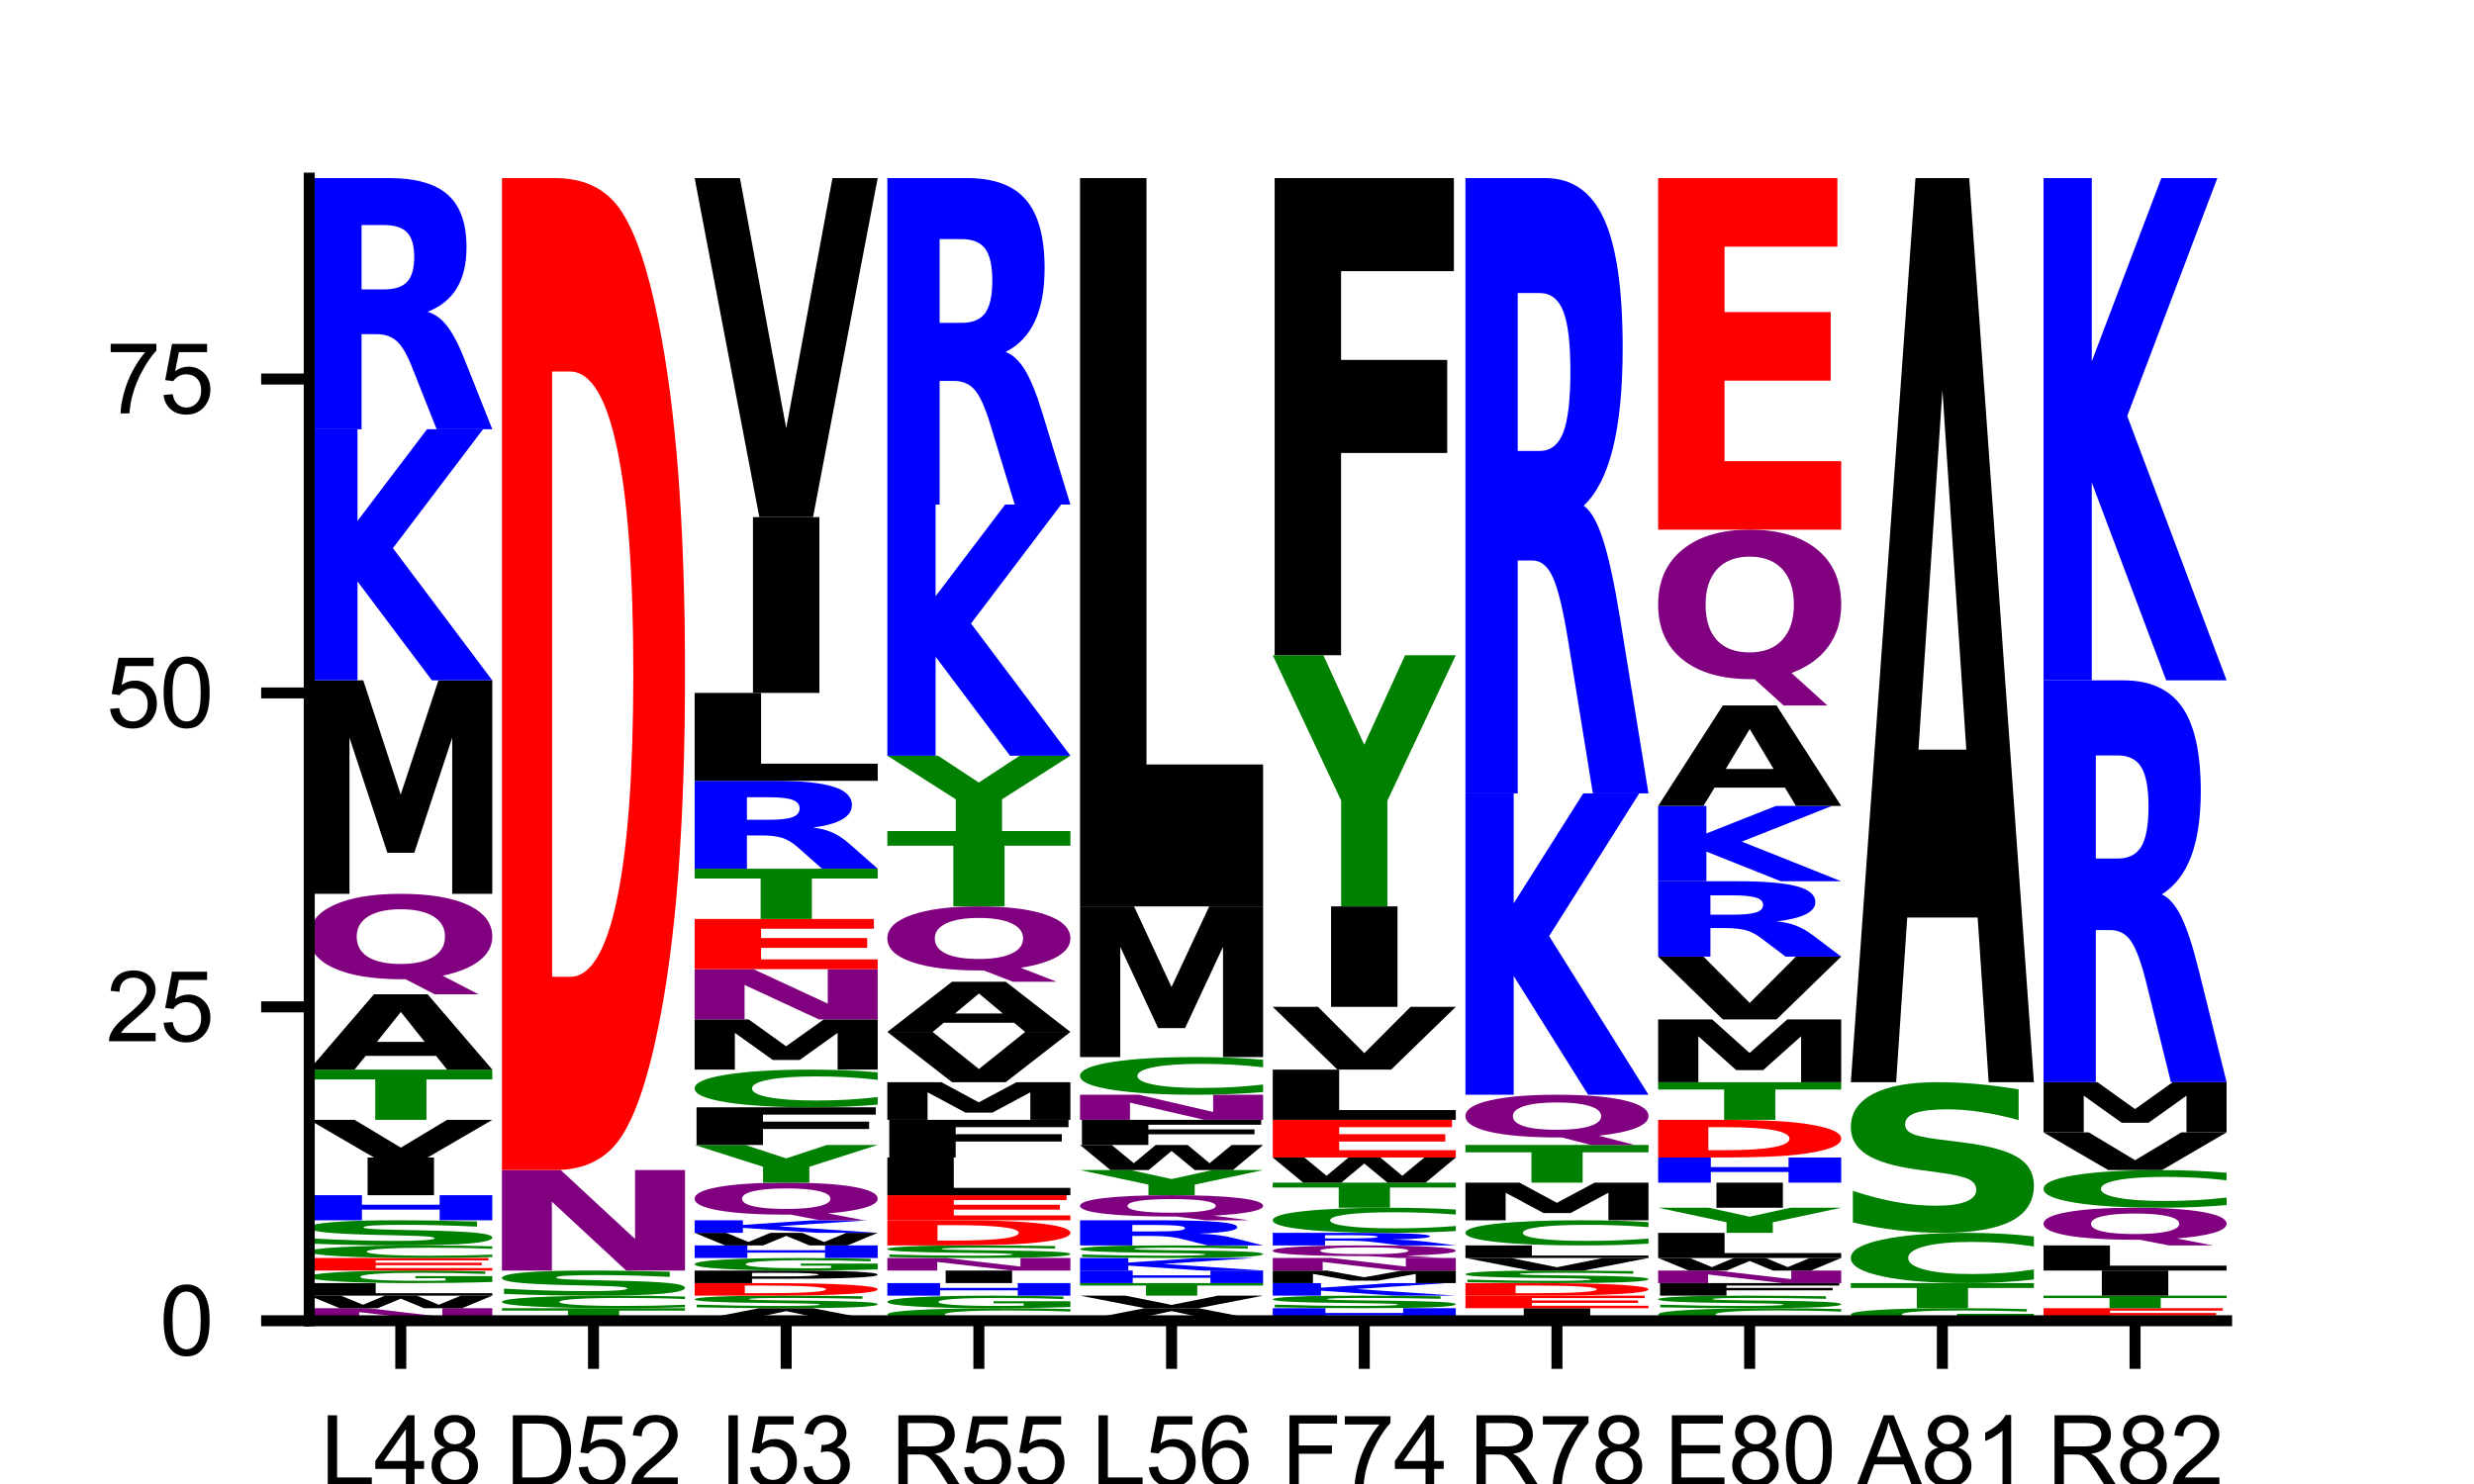<?xml version="1.0" encoding="utf-8" standalone="no"?>
<!DOCTYPE svg PUBLIC "-//W3C//DTD SVG 1.1//EN"
  "http://www.w3.org/Graphics/SVG/1.1/DTD/svg11.dtd">
<svg xmlns:xlink="http://www.w3.org/1999/xlink" width="180pt" height="108pt" viewBox="0 0 180 108" xmlns="http://www.w3.org/2000/svg" version="1.1">
 <defs>
  <style type="text/css">*{stroke-linejoin: round; stroke-linecap: butt}</style>
 </defs>
 <g id="figure_1">
  <g id="patch_1">
   <path d="M 0 108 
L 180 108 
L 180 0 
L 0 0 
L 0 108 
z
" style="fill: none"/>
  </g>
  <g id="axes_1">
   <g id="patch_2">
    <path d="M 22.5 96.12 
L 162 96.12 
L 162 12.96 
L 22.5 12.96 
L 22.5 96.12 
z
" style="fill: none"/>
   </g>
   <g id="line2d_1">
    <path d="M 22.5 96.12 
L 162 96.12 
" clip-path="url(#p44cdca3fbe)" style="fill: none; stroke: #000000; stroke-width: 0.5; stroke-linecap: square"/>
   </g>
   <g id="patch_3">
    <path d="M 22.5 95.206 
L 26.778 95.206 
L 32.184 95.833 
L 32.184 95.206 
L 35.819 95.206 
L 35.819 96.12 
L 31.538 96.12 
L 26.132 95.493 
L 26.132 96.12 
L 22.5 96.12 
L 22.5 95.206 
z
" clip-path="url(#p44cdca3fbe)" style="fill: #800080"/>
   </g>
   <g id="patch_4">
    <path d="M 22.5 94.292 
L 24.803 94.292 
L 26.413 94.956 
L 28.011 94.292 
L 30.326 94.292 
L 31.924 94.956 
L 33.536 94.292 
L 35.819 94.292 
L 33.622 95.206 
L 30.851 95.206 
L 29.16 94.511 
L 27.488 95.206 
L 24.715 95.206 
L 22.5 94.292 
z
" clip-path="url(#p44cdca3fbe)"/>
   </g>
   <g id="patch_5">
    <path d="M 22.5 93.378 
L 27.333 93.378 
L 27.333 94.114 
L 35.819 94.114 
L 35.819 94.292 
L 22.5 94.292 
L 22.5 93.378 
z
" clip-path="url(#p44cdca3fbe)"/>
   </g>
   <g id="patch_6">
    <path d="M 35.819 93.296 
Q 34.476 93.337 33.031 93.358 
Q 31.586 93.378 30.046 93.378 
Q 26.566 93.378 24.533 93.255 
Q 22.5 93.132 22.5 92.922 
Q 22.5 92.709 24.569 92.587 
Q 26.64 92.465 30.243 92.465 
Q 31.631 92.465 32.903 92.481 
Q 34.177 92.498 35.306 92.53 
L 35.306 92.712 
Q 34.142 92.671 32.989 92.65 
Q 31.837 92.629 30.679 92.629 
Q 28.536 92.629 27.375 92.705 
Q 26.213 92.781 26.213 92.922 
Q 26.213 93.062 27.333 93.138 
Q 28.452 93.214 30.512 93.214 
Q 31.073 93.214 31.554 93.21 
Q 32.034 93.205 32.416 93.196 
L 32.416 93.025 
L 30.222 93.025 
L 30.222 92.872 
L 35.819 92.872 
L 35.819 93.296 
z
" clip-path="url(#p44cdca3fbe)" style="fill: #008000"/>
   </g>
   <g id="patch_7">
    <path d="M 22.5 91.551 
L 35.542 91.551 
L 35.542 91.729 
L 27.333 91.729 
L 27.333 91.899 
L 35.056 91.899 
L 35.056 92.077 
L 27.333 92.077 
L 27.333 92.287 
L 35.819 92.287 
L 35.819 92.465 
L 22.5 92.465 
L 22.5 91.551 
z
" clip-path="url(#p44cdca3fbe)" style="fill: #ff0000"/>
   </g>
   <g id="patch_8">
    <path d="M 35.819 91.485 
Q 34.705 91.518 33.5 91.534 
Q 32.296 91.551 30.983 91.551 
Q 27.071 91.551 24.785 91.428 
Q 22.5 91.305 22.5 91.094 
Q 22.5 90.883 24.785 90.76 
Q 27.071 90.637 30.983 90.637 
Q 32.296 90.637 33.5 90.654 
Q 34.705 90.67 35.819 90.702 
L 35.819 90.885 
Q 34.695 90.842 33.604 90.822 
Q 32.514 90.802 31.309 90.802 
Q 29.148 90.802 27.91 90.879 
Q 26.675 90.957 26.675 91.094 
Q 26.675 91.23 27.91 91.308 
Q 29.148 91.386 31.309 91.386 
Q 32.514 91.386 33.604 91.366 
Q 34.695 91.346 35.819 91.303 
L 35.819 91.485 
z
" clip-path="url(#p44cdca3fbe)" style="fill: #008000"/>
   </g>
   <g id="patch_9">
    <path d="M 34.709 88.896 
L 34.709 89.269 
Q 33.32 89.205 31.996 89.172 
Q 30.675 89.138 29.5 89.138 
Q 27.941 89.138 27.192 89.183 
Q 26.447 89.228 26.447 89.322 
Q 26.447 89.393 26.949 89.433 
Q 27.452 89.472 28.776 89.501 
L 30.628 89.539 
Q 33.442 89.599 34.629 89.719 
Q 35.819 89.839 35.819 90.061 
Q 35.819 90.352 34.162 90.495 
Q 32.506 90.637 29.102 90.637 
Q 27.499 90.637 25.882 90.605 
Q 24.265 90.573 22.648 90.51 
L 22.648 90.127 
Q 24.265 90.217 25.774 90.262 
Q 27.282 90.308 28.686 90.308 
Q 30.111 90.308 30.867 90.258 
Q 31.623 90.208 31.623 90.116 
Q 31.623 90.034 31.109 89.989 
Q 30.596 89.944 29.058 89.909 
L 27.373 89.87 
Q 24.84 89.813 23.668 89.689 
Q 22.5 89.565 22.5 89.356 
Q 22.5 89.092 24.128 88.951 
Q 25.756 88.809 28.809 88.809 
Q 30.201 88.809 31.67 88.831 
Q 33.139 88.853 34.709 88.896 
z
" clip-path="url(#p44cdca3fbe)" style="fill: #008000"/>
   </g>
   <g id="patch_10">
    <path d="M 22.5 86.982 
L 26.332 86.982 
L 26.332 87.678 
L 31.987 87.678 
L 31.987 86.982 
L 35.819 86.982 
L 35.819 88.809 
L 31.987 88.809 
L 31.987 88.034 
L 26.332 88.034 
L 26.332 88.809 
L 22.5 88.809 
L 22.5 86.982 
z
" clip-path="url(#p44cdca3fbe)" style="fill: #0000ff"/>
   </g>
   <g id="patch_11">
    <path d="M 26.743 84.24 
L 31.576 84.24 
L 31.576 86.982 
L 26.743 86.982 
L 26.743 84.24 
z
" clip-path="url(#p44cdca3fbe)"/>
   </g>
   <g id="patch_12">
    <path d="M 22.5 81.498 
L 25.795 81.498 
L 29.164 83.522 
L 32.527 81.498 
L 35.819 81.498 
L 31.113 84.24 
L 27.206 84.24 
L 22.5 81.498 
z
" clip-path="url(#p44cdca3fbe)"/>
   </g>
   <g id="patch_13">
    <path d="M 22.5 77.843 
L 35.819 77.843 
L 35.819 78.556 
L 31.027 78.556 
L 31.027 81.498 
L 27.301 81.498 
L 27.301 78.556 
L 22.5 78.556 
L 22.5 77.843 
z
" clip-path="url(#p44cdca3fbe)" style="fill: #008000"/>
   </g>
   <g id="patch_14">
    <path d="M 31.726 76.844 
L 26.604 76.844 
L 25.795 77.843 
L 22.5 77.843 
L 27.206 72.36 
L 31.113 72.36 
L 35.819 77.843 
L 32.527 77.843 
L 31.726 76.844 
z
M 27.421 75.827 
L 30.901 75.827 
L 29.164 73.646 
L 27.421 75.827 
z
" clip-path="url(#p44cdca3fbe)"/>
   </g>
   <g id="patch_15">
    <path d="M 29.515 71.267 
L 29.254 71.267 
Q 26.055 71.267 24.276 70.447 
Q 22.5 69.627 22.5 68.164 
Q 22.5 66.705 24.273 65.878 
Q 26.046 65.049 29.16 65.049 
Q 32.306 65.049 34.063 65.87 
Q 35.819 66.689 35.819 68.164 
Q 35.819 69.177 34.887 69.909 
Q 33.954 70.64 32.204 71.009 
L 34.812 72.36 
L 31.629 72.36 
L 29.515 71.267 
z
M 29.16 66.171 
Q 27.633 66.171 26.793 66.693 
Q 25.952 67.215 25.952 68.164 
Q 25.952 69.129 26.773 69.642 
Q 27.597 70.154 29.16 70.154 
Q 30.694 70.154 31.535 69.632 
Q 32.376 69.108 32.376 68.164 
Q 32.376 67.215 31.535 66.693 
Q 30.694 66.171 29.16 66.171 
z
" clip-path="url(#p44cdca3fbe)" style="fill: #800080"/>
   </g>
   <g id="patch_16">
    <path d="M 22.5 49.514 
L 26.429 49.514 
L 29.154 57.828 
L 31.898 49.514 
L 35.819 49.514 
L 35.819 65.049 
L 32.901 65.049 
L 32.901 53.686 
L 30.142 62.063 
L 28.184 62.063 
L 25.426 53.686 
L 25.426 65.049 
L 22.5 65.049 
L 22.5 49.514 
z
" clip-path="url(#p44cdca3fbe)"/>
   </g>
   <g id="patch_17">
    <path d="M 22.5 31.237 
L 26.01 31.237 
L 26.01 37.908 
L 31.069 31.237 
L 35.145 31.237 
L 28.589 39.894 
L 35.819 49.514 
L 31.425 49.514 
L 26.01 42.314 
L 26.01 49.514 
L 22.5 49.514 
L 22.5 31.237 
z
" clip-path="url(#p44cdca3fbe)" style="fill: #0000ff"/>
   </g>
   <g id="patch_18">
    <path d="M 27.904 21.064 
Q 29.099 21.064 29.618 20.516 
Q 30.137 19.964 30.137 18.702 
Q 30.137 17.453 29.618 16.916 
Q 29.099 16.376 27.904 16.376 
L 26.304 16.376 
L 26.304 21.064 
L 27.904 21.064 
z
M 26.304 24.319 
L 26.304 31.237 
L 22.5 31.237 
L 22.5 12.96 
L 28.309 12.96 
Q 31.224 12.96 32.581 14.174 
Q 33.941 15.385 33.941 18.005 
Q 33.941 19.815 33.232 20.978 
Q 32.527 22.142 31.104 22.694 
Q 31.885 22.913 32.502 23.693 
Q 33.122 24.468 33.754 26.047 
L 35.819 31.237 
L 31.768 31.237 
L 29.969 26.697 
Q 29.425 25.326 28.865 24.825 
Q 28.309 24.319 27.379 24.319 
L 26.304 24.319 
z
" clip-path="url(#p44cdca3fbe)" style="fill: #0000ff"/>
   </g>
   <g id="patch_19">
    <path d="M 36.52 95.206 
L 49.839 95.206 
L 49.839 95.384 
L 45.047 95.384 
L 45.047 96.12 
L 41.321 96.12 
L 41.321 95.384 
L 36.52 95.384 
L 36.52 95.206 
z
" clip-path="url(#p44cdca3fbe)" style="fill: #008000"/>
   </g>
   <g id="patch_20">
    <path d="M 49.839 95.141 
Q 48.725 95.173 47.52 95.19 
Q 46.316 95.206 45.004 95.206 
Q 41.091 95.206 38.805 95.083 
Q 36.52 94.96 36.52 94.75 
Q 36.52 94.538 38.805 94.415 
Q 41.091 94.292 45.004 94.292 
Q 46.316 94.292 47.52 94.309 
Q 48.725 94.325 49.839 94.358 
L 49.839 94.54 
Q 48.715 94.497 47.624 94.477 
Q 46.534 94.457 45.329 94.457 
Q 43.168 94.457 41.93 94.535 
Q 40.695 94.613 40.695 94.75 
Q 40.695 94.886 41.93 94.964 
Q 43.168 95.042 45.329 95.042 
Q 46.534 95.042 47.624 95.022 
Q 48.715 95.001 49.839 94.958 
L 49.839 95.141 
z
" clip-path="url(#p44cdca3fbe)" style="fill: #008000"/>
   </g>
   <g id="patch_21">
    <path d="M 48.729 92.552 
L 48.729 92.925 
Q 47.34 92.86 46.016 92.827 
Q 44.695 92.794 43.52 92.794 
Q 41.961 92.794 41.212 92.839 
Q 40.467 92.883 40.467 92.978 
Q 40.467 93.049 40.969 93.088 
Q 41.472 93.128 42.796 93.156 
L 44.648 93.195 
Q 47.463 93.254 48.649 93.374 
Q 49.839 93.495 49.839 93.717 
Q 49.839 94.008 48.182 94.15 
Q 46.526 94.292 43.122 94.292 
Q 41.519 94.292 39.902 94.26 
Q 38.285 94.229 36.668 94.166 
L 36.668 93.783 
Q 38.285 93.872 39.794 93.918 
Q 41.302 93.963 42.706 93.963 
Q 44.131 93.963 44.887 93.914 
Q 45.643 93.864 45.643 93.772 
Q 45.643 93.689 45.129 93.644 
Q 44.616 93.6 43.078 93.564 
L 41.393 93.525 
Q 38.861 93.469 37.689 93.345 
Q 36.52 93.221 36.52 93.011 
Q 36.52 92.748 38.148 92.606 
Q 39.776 92.465 42.829 92.465 
Q 44.221 92.465 45.69 92.487 
Q 47.159 92.508 48.729 92.552 
z
" clip-path="url(#p44cdca3fbe)" style="fill: #008000"/>
   </g>
   <g id="patch_22">
    <path d="M 36.52 85.154 
L 40.798 85.154 
L 46.204 90.168 
L 46.204 85.154 
L 49.839 85.154 
L 49.839 92.465 
L 45.558 92.465 
L 40.152 87.451 
L 40.152 92.465 
L 36.52 92.465 
L 36.52 85.154 
z
" clip-path="url(#p44cdca3fbe)" style="fill: #800080"/>
   </g>
   <g id="patch_23">
    <path d="M 40.17 27.04 
L 40.17 71.09 
L 41.478 71.09 
Q 43.714 71.09 44.894 65.427 
Q 46.077 59.764 46.077 48.98 
Q 46.077 38.257 44.9 32.656 
Q 43.726 27.04 41.478 27.04 
L 40.17 27.04 
z
M 36.52 12.96 
L 40.367 12.96 
Q 43.592 12.96 45.17 15.312 
Q 46.748 17.648 47.876 23.265 
Q 48.871 28.154 49.354 34.544 
Q 49.839 40.918 49.839 48.98 
Q 49.839 57.164 49.354 63.57 
Q 48.871 69.975 47.876 74.849 
Q 46.738 80.466 45.146 82.818 
Q 43.553 85.154 40.367 85.154 
L 36.52 85.154 
L 36.52 12.96 
z
" clip-path="url(#p44cdca3fbe)" style="fill: #ff0000"/>
   </g>
   <g id="patch_24">
    <path d="M 59.766 95.954 
L 54.644 95.954 
L 53.835 96.12 
L 50.54 96.12 
L 55.246 95.206 
L 59.154 95.206 
L 63.859 96.12 
L 60.567 96.12 
L 59.766 95.954 
z
M 55.461 95.784 
L 58.941 95.784 
L 57.204 95.42 
L 55.461 95.784 
z
" clip-path="url(#p44cdca3fbe)"/>
   </g>
   <g id="patch_25">
    <path d="M 62.749 94.336 
L 62.749 94.522 
Q 61.36 94.49 60.036 94.474 
Q 58.715 94.457 57.54 94.457 
Q 55.981 94.457 55.232 94.479 
Q 54.487 94.502 54.487 94.549 
Q 54.487 94.584 54.99 94.604 
Q 55.492 94.624 56.816 94.638 
L 58.668 94.657 
Q 61.483 94.687 62.669 94.747 
Q 63.859 94.807 63.859 94.918 
Q 63.859 95.064 62.203 95.135 
Q 60.546 95.206 57.142 95.206 
Q 55.539 95.206 53.922 95.19 
Q 52.305 95.174 50.689 95.143 
L 50.689 94.951 
Q 52.305 94.996 53.814 95.019 
Q 55.322 95.042 56.726 95.042 
Q 58.151 95.042 58.907 95.017 
Q 59.663 94.992 59.663 94.946 
Q 59.663 94.905 59.15 94.882 
Q 58.636 94.86 57.098 94.842 
L 55.413 94.823 
Q 52.881 94.794 51.709 94.732 
Q 50.54 94.67 50.54 94.565 
Q 50.54 94.434 52.168 94.363 
Q 53.796 94.292 56.849 94.292 
Q 58.242 94.292 59.71 94.303 
Q 61.179 94.314 62.749 94.336 
z
" clip-path="url(#p44cdca3fbe)" style="fill: #008000"/>
   </g>
   <g id="patch_26">
    <path d="M 54.19 93.557 
L 54.19 94.114 
L 55.498 94.114 
Q 57.734 94.114 58.914 94.043 
Q 60.097 93.971 60.097 93.834 
Q 60.097 93.699 58.92 93.628 
Q 57.746 93.557 55.498 93.557 
L 54.19 93.557 
z
M 50.54 93.378 
L 54.387 93.378 
Q 57.612 93.378 59.19 93.408 
Q 60.768 93.438 61.896 93.509 
Q 62.891 93.571 63.374 93.652 
Q 63.859 93.732 63.859 93.834 
Q 63.859 93.938 63.374 94.019 
Q 62.891 94.1 61.896 94.162 
Q 60.759 94.233 59.166 94.263 
Q 57.573 94.292 54.387 94.292 
L 50.54 94.292 
L 50.54 93.378 
z
" clip-path="url(#p44cdca3fbe)" style="fill: #ff0000"/>
   </g>
   <g id="patch_27">
    <path d="M 50.54 92.465 
L 57.463 92.465 
Q 60.554 92.465 62.205 92.542 
Q 63.859 92.62 63.859 92.763 
Q 63.859 92.907 62.205 92.984 
Q 60.554 93.061 57.463 93.061 
L 54.713 93.061 
L 54.713 93.378 
L 50.54 93.378 
L 50.54 92.465 
z
M 54.713 92.635 
L 54.713 92.891 
L 57.019 92.891 
Q 58.233 92.891 58.896 92.857 
Q 59.558 92.824 59.558 92.763 
Q 59.558 92.702 58.896 92.668 
Q 58.233 92.635 57.019 92.635 
L 54.713 92.635 
z
" clip-path="url(#p44cdca3fbe)"/>
   </g>
   <g id="patch_28">
    <path d="M 63.859 92.382 
Q 62.516 92.423 61.071 92.444 
Q 59.627 92.465 58.086 92.465 
Q 54.606 92.465 52.573 92.342 
Q 50.54 92.218 50.54 92.008 
Q 50.54 91.795 52.609 91.673 
Q 54.68 91.551 58.283 91.551 
Q 59.671 91.551 60.943 91.567 
Q 62.218 91.584 63.346 91.616 
L 63.346 91.798 
Q 62.182 91.757 61.03 91.736 
Q 59.877 91.715 58.719 91.715 
Q 56.576 91.715 55.415 91.791 
Q 54.254 91.867 54.254 92.008 
Q 54.254 92.148 55.373 92.224 
Q 56.492 92.3 58.552 92.3 
Q 59.113 92.3 59.594 92.296 
Q 60.074 92.291 60.456 92.282 
L 60.456 92.111 
L 58.262 92.111 
L 58.262 91.958 
L 63.859 91.958 
L 63.859 92.382 
z
" clip-path="url(#p44cdca3fbe)" style="fill: #008000"/>
   </g>
   <g id="patch_29">
    <path d="M 50.54 90.637 
L 54.373 90.637 
L 54.373 90.985 
L 60.027 90.985 
L 60.027 90.637 
L 63.859 90.637 
L 63.859 91.551 
L 60.027 91.551 
L 60.027 91.163 
L 54.373 91.163 
L 54.373 91.551 
L 50.54 91.551 
L 50.54 90.637 
z
" clip-path="url(#p44cdca3fbe)" style="fill: #0000ff"/>
   </g>
   <g id="patch_30">
    <path d="M 50.54 89.723 
L 52.843 89.723 
L 54.453 90.387 
L 56.051 89.723 
L 58.366 89.723 
L 59.964 90.387 
L 61.576 89.723 
L 63.859 89.723 
L 61.662 90.637 
L 58.892 90.637 
L 57.2 89.942 
L 55.528 90.637 
L 52.755 90.637 
L 50.54 89.723 
z
" clip-path="url(#p44cdca3fbe)"/>
   </g>
   <g id="patch_31">
    <path d="M 50.54 88.809 
L 54.05 88.809 
L 54.05 89.143 
L 59.109 88.809 
L 63.185 88.809 
L 56.629 89.242 
L 63.859 89.723 
L 59.465 89.723 
L 54.05 89.363 
L 54.05 89.723 
L 50.54 89.723 
L 50.54 88.809 
z
" clip-path="url(#p44cdca3fbe)" style="fill: #0000ff"/>
   </g>
   <g id="patch_32">
    <path d="M 57.555 88.399 
L 57.294 88.399 
Q 54.095 88.399 52.316 88.092 
Q 50.54 87.784 50.54 87.236 
Q 50.54 86.688 52.313 86.378 
Q 54.086 86.068 57.2 86.068 
Q 60.346 86.068 62.103 86.375 
Q 63.859 86.683 63.859 87.236 
Q 63.859 87.615 62.927 87.89 
Q 61.995 88.164 60.244 88.303 
L 62.852 88.809 
L 59.669 88.809 
L 57.555 88.399 
z
M 57.2 86.488 
Q 55.674 86.488 54.833 86.684 
Q 53.992 86.88 53.992 87.236 
Q 53.992 87.598 54.813 87.79 
Q 55.638 87.982 57.2 87.982 
Q 58.734 87.982 59.575 87.786 
Q 60.416 87.59 60.416 87.236 
Q 60.416 86.88 59.575 86.684 
Q 58.734 86.488 57.2 86.488 
z
" clip-path="url(#p44cdca3fbe)" style="fill: #800080"/>
   </g>
   <g id="patch_33">
    <path d="M 50.54 83.326 
L 54.223 83.326 
L 57.197 84.303 
L 60.169 83.326 
L 63.859 83.326 
L 58.884 84.913 
L 58.884 86.068 
L 55.518 86.068 
L 55.518 84.913 
L 50.54 83.326 
z
" clip-path="url(#p44cdca3fbe)" style="fill: #008000"/>
   </g>
   <g id="patch_34">
    <path d="M 50.679 80.585 
L 63.721 80.585 
L 63.721 81.119 
L 55.512 81.119 
L 55.512 81.629 
L 63.235 81.629 
L 63.235 82.164 
L 55.512 82.164 
L 55.512 83.326 
L 50.679 83.326 
L 50.679 80.585 
z
" clip-path="url(#p44cdca3fbe)"/>
   </g>
   <g id="patch_35">
    <path d="M 63.859 80.388 
Q 62.745 80.486 61.54 80.535 
Q 60.336 80.585 59.024 80.585 
Q 55.111 80.585 52.825 80.215 
Q 50.54 79.846 50.54 79.215 
Q 50.54 78.581 52.825 78.212 
Q 55.111 77.843 59.024 77.843 
Q 60.336 77.843 61.54 77.893 
Q 62.745 77.942 63.859 78.04 
L 63.859 78.586 
Q 62.735 78.457 61.644 78.397 
Q 60.554 78.337 59.349 78.337 
Q 57.188 78.337 55.95 78.571 
Q 54.715 78.804 54.715 79.215 
Q 54.715 79.624 55.95 79.857 
Q 57.188 80.091 59.349 80.091 
Q 60.554 80.091 61.644 80.031 
Q 62.735 79.97 63.859 79.841 
L 63.859 80.388 
z
" clip-path="url(#p44cdca3fbe)" style="fill: #008000"/>
   </g>
   <g id="patch_36">
    <path d="M 50.54 74.188 
L 54.469 74.188 
L 57.195 76.144 
L 59.938 74.188 
L 63.859 74.188 
L 63.859 77.843 
L 60.941 77.843 
L 60.941 75.169 
L 58.183 77.14 
L 56.225 77.14 
L 53.466 75.169 
L 53.466 77.843 
L 50.54 77.843 
L 50.54 74.188 
z
" clip-path="url(#p44cdca3fbe)"/>
   </g>
   <g id="patch_37">
    <path d="M 50.54 70.532 
L 54.818 70.532 
L 60.224 73.039 
L 60.224 70.532 
L 63.859 70.532 
L 63.859 74.188 
L 59.578 74.188 
L 54.172 71.681 
L 54.172 74.188 
L 50.54 74.188 
L 50.54 70.532 
z
" clip-path="url(#p44cdca3fbe)" style="fill: #800080"/>
   </g>
   <g id="patch_38">
    <path d="M 50.54 66.877 
L 63.582 66.877 
L 63.582 67.59 
L 55.374 67.59 
L 55.374 68.27 
L 63.096 68.27 
L 63.096 68.983 
L 55.374 68.983 
L 55.374 69.82 
L 63.859 69.82 
L 63.859 70.532 
L 50.54 70.532 
L 50.54 66.877 
z
" clip-path="url(#p44cdca3fbe)" style="fill: #ff0000"/>
   </g>
   <g id="patch_39">
    <path d="M 50.54 63.222 
L 63.859 63.222 
L 63.859 63.934 
L 59.068 63.934 
L 59.068 66.877 
L 55.341 66.877 
L 55.341 63.934 
L 50.54 63.934 
L 50.54 63.222 
z
" clip-path="url(#p44cdca3fbe)" style="fill: #008000"/>
   </g>
   <g id="patch_40">
    <path d="M 55.944 59.661 
Q 57.14 59.661 57.658 59.469 
Q 58.177 59.276 58.177 58.834 
Q 58.177 58.397 57.658 58.209 
Q 57.14 58.02 55.944 58.02 
L 54.344 58.02 
L 54.344 59.661 
L 55.944 59.661 
z
M 54.344 60.8 
L 54.344 63.222 
L 50.54 63.222 
L 50.54 56.825 
L 56.349 56.825 
Q 59.265 56.825 60.621 57.25 
Q 61.981 57.673 61.981 58.59 
Q 61.981 59.224 61.273 59.631 
Q 60.567 60.038 59.144 60.231 
Q 59.926 60.308 60.542 60.581 
Q 61.162 60.853 61.794 61.405 
L 63.859 63.222 
L 59.809 63.222 
L 58.009 61.633 
Q 57.465 61.153 56.906 60.977 
Q 56.349 60.8 55.419 60.8 
L 54.344 60.8 
z
" clip-path="url(#p44cdca3fbe)" style="fill: #0000ff"/>
   </g>
   <g id="patch_41">
    <path d="M 50.54 50.428 
L 55.374 50.428 
L 55.374 55.578 
L 63.859 55.578 
L 63.859 56.825 
L 50.54 56.825 
L 50.54 50.428 
z
" clip-path="url(#p44cdca3fbe)"/>
   </g>
   <g id="patch_42">
    <path d="M 54.783 37.634 
L 59.616 37.634 
L 59.616 50.428 
L 54.783 50.428 
L 54.783 37.634 
z
" clip-path="url(#p44cdca3fbe)"/>
   </g>
   <g id="patch_43">
    <path d="M 50.54 12.96 
L 53.835 12.96 
L 57.204 31.172 
L 60.567 12.96 
L 63.859 12.96 
L 59.154 37.634 
L 55.246 37.634 
L 50.54 12.96 
z
" clip-path="url(#p44cdca3fbe)"/>
   </g>
   <g id="patch_44">
    <path d="M 77.879 96.054 
Q 76.765 96.087 75.561 96.103 
Q 74.356 96.12 73.044 96.12 
Q 69.131 96.12 66.846 95.997 
Q 64.56 95.874 64.56 95.663 
Q 64.56 95.452 66.846 95.329 
Q 69.131 95.206 73.044 95.206 
Q 74.356 95.206 75.561 95.223 
Q 76.765 95.239 77.879 95.272 
L 77.879 95.454 
Q 76.755 95.411 75.665 95.391 
Q 74.574 95.371 73.369 95.371 
Q 71.208 95.371 69.97 95.449 
Q 68.735 95.526 68.735 95.663 
Q 68.735 95.8 69.97 95.878 
Q 71.208 95.955 73.369 95.955 
Q 74.574 95.955 75.665 95.935 
Q 76.755 95.915 77.879 95.872 
L 77.879 96.054 
z
" clip-path="url(#p44cdca3fbe)" style="fill: #008000"/>
   </g>
   <g id="patch_45">
    <path d="M 77.879 95.123 
Q 76.536 95.165 75.091 95.186 
Q 73.647 95.206 72.106 95.206 
Q 68.626 95.206 66.593 95.083 
Q 64.56 94.96 64.56 94.75 
Q 64.56 94.537 66.629 94.414 
Q 68.701 94.292 72.303 94.292 
Q 73.691 94.292 74.963 94.309 
Q 76.238 94.325 77.366 94.358 
L 77.366 94.54 
Q 76.202 94.498 75.05 94.478 
Q 73.897 94.457 72.739 94.457 
Q 70.596 94.457 69.435 94.533 
Q 68.274 94.609 68.274 94.75 
Q 68.274 94.889 69.393 94.965 
Q 70.512 95.042 72.572 95.042 
Q 73.133 95.042 73.614 95.037 
Q 74.094 95.033 74.476 95.023 
L 74.476 94.852 
L 72.283 94.852 
L 72.283 94.7 
L 77.879 94.7 
L 77.879 95.123 
z
" clip-path="url(#p44cdca3fbe)" style="fill: #008000"/>
   </g>
   <g id="patch_46">
    <path d="M 64.56 93.378 
L 68.393 93.378 
L 68.393 93.727 
L 74.047 93.727 
L 74.047 93.378 
L 77.879 93.378 
L 77.879 94.292 
L 74.047 94.292 
L 74.047 93.905 
L 68.393 93.905 
L 68.393 94.292 
L 64.56 94.292 
L 64.56 93.378 
z
" clip-path="url(#p44cdca3fbe)" style="fill: #0000ff"/>
   </g>
   <g id="patch_47">
    <path d="M 68.803 92.465 
L 73.637 92.465 
L 73.637 93.378 
L 68.803 93.378 
L 68.803 92.465 
z
" clip-path="url(#p44cdca3fbe)"/>
   </g>
   <g id="patch_48">
    <path d="M 64.56 91.551 
L 68.839 91.551 
L 74.245 92.177 
L 74.245 91.551 
L 77.879 91.551 
L 77.879 92.465 
L 73.598 92.465 
L 68.192 91.838 
L 68.192 92.465 
L 64.56 92.465 
L 64.56 91.551 
z
" clip-path="url(#p44cdca3fbe)" style="fill: #800080"/>
   </g>
   <g id="patch_49">
    <path d="M 76.769 90.681 
L 76.769 90.867 
Q 75.38 90.835 74.056 90.818 
Q 72.736 90.802 71.56 90.802 
Q 70.001 90.802 69.252 90.824 
Q 68.507 90.846 68.507 90.893 
Q 68.507 90.929 69.01 90.949 
Q 69.512 90.968 70.836 90.983 
L 72.688 91.002 
Q 75.503 91.032 76.689 91.092 
Q 77.879 91.152 77.879 91.263 
Q 77.879 91.408 76.223 91.48 
Q 74.566 91.551 71.162 91.551 
Q 69.559 91.551 67.943 91.535 
Q 66.326 91.519 64.709 91.488 
L 64.709 91.296 
Q 66.326 91.341 67.834 91.364 
Q 69.342 91.386 70.746 91.386 
Q 72.171 91.386 72.927 91.361 
Q 73.683 91.337 73.683 91.29 
Q 73.683 91.249 73.17 91.227 
Q 72.656 91.204 71.119 91.187 
L 69.433 91.167 
Q 66.901 91.139 65.729 91.077 
Q 64.56 91.015 64.56 90.91 
Q 64.56 90.779 66.188 90.708 
Q 67.816 90.637 70.869 90.637 
Q 72.262 90.637 73.73 90.648 
Q 75.199 90.659 76.769 90.681 
z
" clip-path="url(#p44cdca3fbe)" style="fill: #008000"/>
   </g>
   <g id="patch_50">
    <path d="M 68.21 89.166 
L 68.21 90.281 
L 69.518 90.281 
Q 71.754 90.281 72.934 90.138 
Q 74.117 89.994 74.117 89.721 
Q 74.117 89.45 72.94 89.308 
Q 71.766 89.166 69.518 89.166 
L 68.21 89.166 
z
M 64.56 88.809 
L 68.407 88.809 
Q 71.632 88.809 73.21 88.869 
Q 74.788 88.928 75.916 89.07 
Q 76.912 89.194 77.394 89.356 
Q 77.879 89.517 77.879 89.721 
Q 77.879 89.928 77.394 90.09 
Q 76.912 90.253 75.916 90.376 
Q 74.779 90.518 73.186 90.578 
Q 71.593 90.637 68.407 90.637 
L 64.56 90.637 
L 64.56 88.809 
z
" clip-path="url(#p44cdca3fbe)" style="fill: #ff0000"/>
   </g>
   <g id="patch_51">
    <path d="M 64.56 86.982 
L 77.602 86.982 
L 77.602 87.338 
L 69.394 87.338 
L 69.394 87.678 
L 77.116 87.678 
L 77.116 88.034 
L 69.394 88.034 
L 69.394 88.453 
L 77.879 88.453 
L 77.879 88.809 
L 64.56 88.809 
L 64.56 86.982 
z
" clip-path="url(#p44cdca3fbe)" style="fill: #ff0000"/>
   </g>
   <g id="patch_52">
    <path d="M 64.56 84.24 
L 69.394 84.24 
L 69.394 86.447 
L 77.879 86.447 
L 77.879 86.982 
L 64.56 86.982 
L 64.56 84.24 
z
" clip-path="url(#p44cdca3fbe)"/>
   </g>
   <g id="patch_53">
    <path d="M 64.699 81.498 
L 77.741 81.498 
L 77.741 82.033 
L 69.532 82.033 
L 69.532 82.543 
L 77.255 82.543 
L 77.255 83.078 
L 69.532 83.078 
L 69.532 84.24 
L 64.699 84.24 
L 64.699 81.498 
z
" clip-path="url(#p44cdca3fbe)"/>
   </g>
   <g id="patch_54">
    <path d="M 64.56 78.757 
L 68.489 78.757 
L 71.215 80.224 
L 73.958 78.757 
L 77.879 78.757 
L 77.879 81.498 
L 74.962 81.498 
L 74.962 79.493 
L 72.203 80.971 
L 70.245 80.971 
L 67.486 79.493 
L 67.486 81.498 
L 64.56 81.498 
L 64.56 78.757 
z
" clip-path="url(#p44cdca3fbe)"/>
   </g>
   <g id="patch_55">
    <path d="M 64.56 75.102 
L 67.855 75.102 
L 71.224 77.8 
L 74.587 75.102 
L 77.879 75.102 
L 73.174 78.757 
L 69.266 78.757 
L 64.56 75.102 
z
" clip-path="url(#p44cdca3fbe)"/>
   </g>
   <g id="patch_56">
    <path d="M 73.786 74.436 
L 68.664 74.436 
L 67.855 75.102 
L 64.56 75.102 
L 69.266 71.446 
L 73.174 71.446 
L 77.879 75.102 
L 74.587 75.102 
L 73.786 74.436 
z
M 69.481 73.757 
L 72.961 73.757 
L 71.224 72.303 
L 69.481 73.757 
z
" clip-path="url(#p44cdca3fbe)"/>
   </g>
   <g id="patch_57">
    <path d="M 71.575 70.626 
L 71.314 70.626 
Q 68.115 70.626 66.336 70.012 
Q 64.56 69.396 64.56 68.299 
Q 64.56 67.205 66.333 66.584 
Q 68.107 65.963 71.22 65.963 
Q 74.366 65.963 76.123 66.579 
Q 77.879 67.193 77.879 68.299 
Q 77.879 69.059 76.947 69.608 
Q 76.015 70.156 74.264 70.433 
L 76.872 71.446 
L 73.689 71.446 
L 71.575 70.626 
z
M 71.22 66.804 
Q 69.694 66.804 68.853 67.196 
Q 68.012 67.588 68.012 68.299 
Q 68.012 69.023 68.834 69.408 
Q 69.658 69.792 71.22 69.792 
Q 72.754 69.792 73.595 69.4 
Q 74.436 69.008 74.436 68.299 
Q 74.436 67.588 73.595 67.196 
Q 72.754 66.804 71.22 66.804 
z
" clip-path="url(#p44cdca3fbe)" style="fill: #800080"/>
   </g>
   <g id="patch_58">
    <path d="M 64.56 60.48 
L 77.879 60.48 
L 77.879 61.549 
L 73.088 61.549 
L 73.088 65.963 
L 69.361 65.963 
L 69.361 61.549 
L 64.56 61.549 
L 64.56 60.48 
z
" clip-path="url(#p44cdca3fbe)" style="fill: #008000"/>
   </g>
   <g id="patch_59">
    <path d="M 64.56 54.997 
L 68.243 54.997 
L 71.217 56.951 
L 74.189 54.997 
L 77.879 54.997 
L 72.904 58.17 
L 72.904 60.48 
L 69.538 60.48 
L 69.538 58.17 
L 64.56 54.997 
z
" clip-path="url(#p44cdca3fbe)" style="fill: #008000"/>
   </g>
   <g id="patch_60">
    <path d="M 64.56 36.72 
L 68.07 36.72 
L 68.07 43.391 
L 73.129 36.72 
L 77.205 36.72 
L 70.649 45.377 
L 77.879 54.997 
L 73.485 54.997 
L 68.07 47.797 
L 68.07 54.997 
L 64.56 54.997 
L 64.56 36.72 
z
" clip-path="url(#p44cdca3fbe)" style="fill: #0000ff"/>
   </g>
   <g id="patch_61">
    <path d="M 69.964 23.496 
Q 71.16 23.496 71.678 22.783 
Q 72.197 22.065 72.197 20.425 
Q 72.197 18.801 71.678 18.103 
Q 71.16 17.4 69.964 17.4 
L 68.364 17.4 
L 68.364 23.496 
L 69.964 23.496 
z
M 68.364 27.727 
L 68.364 36.72 
L 64.56 36.72 
L 64.56 12.96 
L 70.369 12.96 
Q 73.285 12.96 74.641 14.539 
Q 76.001 16.112 76.001 19.519 
Q 76.001 21.871 75.293 23.384 
Q 74.588 24.896 73.165 25.614 
Q 73.946 25.899 74.562 26.913 
Q 75.182 27.921 75.814 29.973 
L 77.879 36.72 
L 73.829 36.72 
L 72.029 30.818 
Q 71.485 29.036 70.926 28.384 
Q 70.369 27.727 69.44 27.727 
L 68.364 27.727 
z
" clip-path="url(#p44cdca3fbe)" style="fill: #0000ff"/>
   </g>
   <g id="patch_62">
    <path d="M 87.807 95.954 
L 82.684 95.954 
L 81.875 96.12 
L 78.58 96.12 
L 83.286 95.206 
L 87.194 95.206 
L 91.899 96.12 
L 88.607 96.12 
L 87.807 95.954 
z
M 83.501 95.784 
L 86.981 95.784 
L 85.244 95.42 
L 83.501 95.784 
z
" clip-path="url(#p44cdca3fbe)"/>
   </g>
   <g id="patch_63">
    <path d="M 78.58 94.292 
L 81.875 94.292 
L 85.244 94.967 
L 88.607 94.292 
L 91.899 94.292 
L 87.194 95.206 
L 83.286 95.206 
L 78.58 94.292 
z
" clip-path="url(#p44cdca3fbe)"/>
   </g>
   <g id="patch_64">
    <path d="M 78.58 93.378 
L 91.899 93.378 
L 91.899 93.557 
L 87.108 93.557 
L 87.108 94.292 
L 83.381 94.292 
L 83.381 93.557 
L 78.58 93.557 
L 78.58 93.378 
z
" clip-path="url(#p44cdca3fbe)" style="fill: #008000"/>
   </g>
   <g id="patch_65">
    <path d="M 78.58 92.465 
L 82.413 92.465 
L 82.413 92.813 
L 88.067 92.813 
L 88.067 92.465 
L 91.899 92.465 
L 91.899 93.378 
L 88.067 93.378 
L 88.067 92.991 
L 82.413 92.991 
L 82.413 93.378 
L 78.58 93.378 
L 78.58 92.465 
z
" clip-path="url(#p44cdca3fbe)" style="fill: #0000ff"/>
   </g>
   <g id="patch_66">
    <path d="M 78.58 91.551 
L 82.09 91.551 
L 82.09 91.884 
L 87.15 91.551 
L 91.226 91.551 
L 84.67 91.984 
L 91.899 92.465 
L 87.506 92.465 
L 82.09 92.105 
L 82.09 92.465 
L 78.58 92.465 
L 78.58 91.551 
z
" clip-path="url(#p44cdca3fbe)" style="fill: #0000ff"/>
   </g>
   <g id="patch_67">
    <path d="M 90.789 90.681 
L 90.789 90.867 
Q 89.4 90.835 88.076 90.818 
Q 86.756 90.802 85.58 90.802 
Q 84.021 90.802 83.272 90.824 
Q 82.527 90.846 82.527 90.893 
Q 82.527 90.929 83.03 90.949 
Q 83.533 90.968 84.857 90.983 
L 86.709 91.002 
Q 89.523 91.032 90.709 91.092 
Q 91.899 91.152 91.899 91.263 
Q 91.899 91.408 90.243 91.48 
Q 88.586 91.551 85.182 91.551 
Q 83.58 91.551 81.963 91.535 
Q 80.346 91.519 78.729 91.488 
L 78.729 91.296 
Q 80.346 91.341 81.854 91.364 
Q 83.363 91.386 84.766 91.386 
Q 86.191 91.386 86.947 91.361 
Q 87.703 91.337 87.703 91.29 
Q 87.703 91.249 87.19 91.227 
Q 86.676 91.204 85.139 91.187 
L 83.453 91.167 
Q 80.921 91.139 79.749 91.077 
Q 78.58 91.015 78.58 90.91 
Q 78.58 90.779 80.208 90.708 
Q 81.836 90.637 84.889 90.637 
Q 86.282 90.637 87.75 90.648 
Q 89.219 90.659 90.789 90.681 
z
" clip-path="url(#p44cdca3fbe)" style="fill: #008000"/>
   </g>
   <g id="patch_68">
    <path d="M 83.985 89.62 
Q 85.18 89.62 85.698 89.565 
Q 86.217 89.51 86.217 89.383 
Q 86.217 89.259 85.698 89.205 
Q 85.18 89.151 83.985 89.151 
L 82.385 89.151 
L 82.385 89.62 
L 83.985 89.62 
z
M 82.385 89.945 
L 82.385 90.637 
L 78.58 90.637 
L 78.58 88.809 
L 84.389 88.809 
Q 87.305 88.809 88.661 88.931 
Q 90.021 89.052 90.021 89.314 
Q 90.021 89.495 89.313 89.611 
Q 88.608 89.727 87.185 89.783 
Q 87.966 89.805 88.582 89.883 
Q 89.202 89.96 89.835 90.118 
L 91.899 90.637 
L 87.849 90.637 
L 86.049 90.183 
Q 85.506 90.046 84.946 89.996 
Q 84.389 89.945 83.46 89.945 
L 82.385 89.945 
z
" clip-path="url(#p44cdca3fbe)" style="fill: #0000ff"/>
   </g>
   <g id="patch_69">
    <path d="M 85.595 88.536 
L 85.334 88.536 
Q 82.135 88.536 80.356 88.331 
Q 78.58 88.126 78.58 87.76 
Q 78.58 87.395 80.354 87.189 
Q 82.127 86.982 85.24 86.982 
Q 88.387 86.982 90.143 87.187 
Q 91.899 87.392 91.899 87.76 
Q 91.899 88.013 90.967 88.196 
Q 90.035 88.379 88.284 88.472 
L 90.892 88.809 
L 87.71 88.809 
L 85.595 88.536 
z
M 85.24 87.262 
Q 83.714 87.262 82.873 87.392 
Q 82.032 87.523 82.032 87.76 
Q 82.032 88.001 82.854 88.13 
Q 83.678 88.258 85.24 88.258 
Q 86.774 88.258 87.615 88.127 
Q 88.456 87.996 88.456 87.76 
Q 88.456 87.523 87.615 87.392 
Q 86.774 87.262 85.24 87.262 
z
" clip-path="url(#p44cdca3fbe)" style="fill: #800080"/>
   </g>
   <g id="patch_70">
    <path d="M 78.58 85.154 
L 82.263 85.154 
L 85.237 85.805 
L 88.209 85.154 
L 91.899 85.154 
L 86.924 86.211 
L 86.924 86.982 
L 83.558 86.982 
L 83.558 86.211 
L 78.58 85.154 
z
" clip-path="url(#p44cdca3fbe)" style="fill: #008000"/>
   </g>
   <g id="patch_71">
    <path d="M 78.58 83.326 
L 80.883 83.326 
L 82.493 84.654 
L 84.091 83.326 
L 86.406 83.326 
L 88.004 84.654 
L 89.616 83.326 
L 91.899 83.326 
L 89.702 85.154 
L 86.932 85.154 
L 85.24 83.764 
L 83.568 85.154 
L 80.796 85.154 
L 78.58 83.326 
z
" clip-path="url(#p44cdca3fbe)"/>
   </g>
   <g id="patch_72">
    <path d="M 78.719 81.498 
L 91.761 81.498 
L 91.761 81.855 
L 83.552 81.855 
L 83.552 82.195 
L 91.275 82.195 
L 91.275 82.551 
L 83.552 82.551 
L 83.552 83.326 
L 78.719 83.326 
L 78.719 81.498 
z
" clip-path="url(#p44cdca3fbe)"/>
   </g>
   <g id="patch_73">
    <path d="M 78.58 79.671 
L 82.859 79.671 
L 88.265 80.924 
L 88.265 79.671 
L 91.899 79.671 
L 91.899 81.498 
L 87.618 81.498 
L 82.212 80.245 
L 82.212 81.498 
L 78.58 81.498 
L 78.58 79.671 
z
" clip-path="url(#p44cdca3fbe)" style="fill: #800080"/>
   </g>
   <g id="patch_74">
    <path d="M 91.899 79.474 
Q 90.785 79.572 89.581 79.621 
Q 88.376 79.671 87.064 79.671 
Q 83.151 79.671 80.866 79.302 
Q 78.58 78.932 78.58 78.301 
Q 78.58 77.667 80.866 77.298 
Q 83.151 76.929 87.064 76.929 
Q 88.376 76.929 89.581 76.979 
Q 90.785 77.028 91.899 77.126 
L 91.899 77.672 
Q 90.775 77.543 89.685 77.483 
Q 88.594 77.423 87.389 77.423 
Q 85.228 77.423 83.99 77.657 
Q 82.755 77.89 82.755 78.301 
Q 82.755 78.71 83.99 78.944 
Q 85.228 79.177 87.389 79.177 
Q 88.594 79.177 89.685 79.117 
Q 90.775 79.056 91.899 78.927 
L 91.899 79.474 
z
" clip-path="url(#p44cdca3fbe)" style="fill: #008000"/>
   </g>
   <g id="patch_75">
    <path d="M 78.58 65.963 
L 82.509 65.963 
L 85.235 71.832 
L 87.978 65.963 
L 91.899 65.963 
L 91.899 76.929 
L 88.982 76.929 
L 88.982 68.908 
L 86.223 74.821 
L 84.265 74.821 
L 81.506 68.908 
L 81.506 76.929 
L 78.58 76.929 
L 78.58 65.963 
z
" clip-path="url(#p44cdca3fbe)"/>
   </g>
   <g id="patch_76">
    <path d="M 78.58 12.96 
L 83.414 12.96 
L 83.414 55.637 
L 91.899 55.637 
L 91.899 65.963 
L 78.58 65.963 
L 78.58 12.96 
z
" clip-path="url(#p44cdca3fbe)"/>
   </g>
   <g id="patch_77">
    <path d="M 92.601 95.206 
L 96.433 95.206 
L 96.433 95.554 
L 102.087 95.554 
L 102.087 95.206 
L 105.92 95.206 
L 105.92 96.12 
L 102.087 96.12 
L 102.087 95.733 
L 96.433 95.733 
L 96.433 96.12 
L 92.601 96.12 
L 92.601 95.206 
z
" clip-path="url(#p44cdca3fbe)" style="fill: #0000ff"/>
   </g>
   <g id="patch_78">
    <path d="M 104.809 94.336 
L 104.809 94.522 
Q 103.42 94.49 102.096 94.474 
Q 100.776 94.457 99.6 94.457 
Q 98.041 94.457 97.292 94.479 
Q 96.547 94.502 96.547 94.549 
Q 96.547 94.584 97.05 94.604 
Q 97.553 94.624 98.877 94.638 
L 100.729 94.657 
Q 103.543 94.687 104.729 94.747 
Q 105.92 94.807 105.92 94.918 
Q 105.92 95.064 104.263 95.135 
Q 102.606 95.206 99.202 95.206 
Q 97.6 95.206 95.983 95.19 
Q 94.366 95.174 92.749 95.143 
L 92.749 94.951 
Q 94.366 94.996 95.874 95.019 
Q 97.383 95.042 98.786 95.042 
Q 100.211 95.042 100.967 95.017 
Q 101.723 94.992 101.723 94.946 
Q 101.723 94.905 101.21 94.882 
Q 100.696 94.86 99.159 94.842 
L 97.473 94.823 
Q 94.941 94.794 93.769 94.732 
Q 92.601 94.67 92.601 94.565 
Q 92.601 94.434 94.228 94.363 
Q 95.856 94.292 98.909 94.292 
Q 100.302 94.292 101.77 94.303 
Q 103.239 94.314 104.809 94.336 
z
" clip-path="url(#p44cdca3fbe)" style="fill: #008000"/>
   </g>
   <g id="patch_79">
    <path d="M 92.601 93.378 
L 96.11 93.378 
L 96.11 93.712 
L 101.17 93.378 
L 105.246 93.378 
L 98.69 93.811 
L 105.92 94.292 
L 101.526 94.292 
L 96.11 93.932 
L 96.11 94.292 
L 92.601 94.292 
L 92.601 93.378 
z
" clip-path="url(#p44cdca3fbe)" style="fill: #0000ff"/>
   </g>
   <g id="patch_80">
    <path d="M 92.601 92.465 
L 96.53 92.465 
L 99.255 92.954 
L 101.998 92.465 
L 105.92 92.465 
L 105.92 93.378 
L 103.002 93.378 
L 103.002 92.71 
L 100.243 93.203 
L 98.285 93.203 
L 95.526 92.71 
L 95.526 93.378 
L 92.601 93.378 
L 92.601 92.465 
z
" clip-path="url(#p44cdca3fbe)"/>
   </g>
   <g id="patch_81">
    <path d="M 92.601 91.551 
L 96.879 91.551 
L 102.285 92.177 
L 102.285 91.551 
L 105.92 91.551 
L 105.92 92.465 
L 101.638 92.465 
L 96.232 91.838 
L 96.232 92.465 
L 92.601 92.465 
L 92.601 91.551 
z
" clip-path="url(#p44cdca3fbe)" style="fill: #800080"/>
   </g>
   <g id="patch_82">
    <path d="M 99.615 91.414 
L 99.354 91.414 
Q 96.155 91.414 94.376 91.312 
Q 92.601 91.209 92.601 91.026 
Q 92.601 90.844 94.374 90.74 
Q 96.147 90.637 99.26 90.637 
Q 102.407 90.637 104.163 90.739 
Q 105.92 90.842 105.92 91.026 
Q 105.92 91.153 104.987 91.244 
Q 104.055 91.336 102.304 91.382 
L 104.912 91.551 
L 101.73 91.551 
L 99.615 91.414 
z
M 99.26 90.777 
Q 97.734 90.777 96.893 90.842 
Q 96.052 90.908 96.052 91.026 
Q 96.052 91.147 96.874 91.211 
Q 97.698 91.275 99.26 91.275 
Q 100.795 91.275 101.635 91.21 
Q 102.476 91.144 102.476 91.026 
Q 102.476 90.908 101.635 90.842 
Q 100.795 90.777 99.26 90.777 
z
" clip-path="url(#p44cdca3fbe)" style="fill: #800080"/>
   </g>
   <g id="patch_83">
    <path d="M 98.005 90.128 
Q 99.2 90.128 99.719 90.101 
Q 100.237 90.073 100.237 90.01 
Q 100.237 89.948 99.719 89.921 
Q 99.2 89.894 98.005 89.894 
L 96.405 89.894 
L 96.405 90.128 
L 98.005 90.128 
z
M 96.405 90.291 
L 96.405 90.637 
L 92.601 90.637 
L 92.601 89.723 
L 98.409 89.723 
Q 101.325 89.723 102.682 89.784 
Q 104.041 89.844 104.041 89.975 
Q 104.041 90.066 103.333 90.124 
Q 102.628 90.182 101.205 90.21 
Q 101.986 90.221 102.602 90.26 
Q 103.222 90.298 103.855 90.377 
L 105.92 90.637 
L 101.869 90.637 
L 100.07 90.41 
Q 99.526 90.341 98.966 90.316 
Q 98.409 90.291 97.48 90.291 
L 96.405 90.291 
z
" clip-path="url(#p44cdca3fbe)" style="fill: #0000ff"/>
   </g>
   <g id="patch_84">
    <path d="M 105.92 89.592 
Q 104.805 89.657 103.601 89.69 
Q 102.396 89.723 101.084 89.723 
Q 97.171 89.723 94.886 89.477 
Q 92.601 89.231 92.601 88.81 
Q 92.601 88.387 94.886 88.142 
Q 97.171 87.895 101.084 87.895 
Q 102.396 87.895 103.601 87.929 
Q 104.805 87.961 105.92 88.026 
L 105.92 88.391 
Q 104.795 88.305 103.705 88.265 
Q 102.614 88.225 101.409 88.225 
Q 99.248 88.225 98.01 88.381 
Q 96.775 88.536 96.775 88.81 
Q 96.775 89.082 98.01 89.238 
Q 99.248 89.394 101.409 89.394 
Q 102.614 89.394 103.705 89.354 
Q 104.795 89.313 105.92 89.227 
L 105.92 89.592 
z
" clip-path="url(#p44cdca3fbe)" style="fill: #008000"/>
   </g>
   <g id="patch_85">
    <path d="M 92.601 86.068 
L 105.92 86.068 
L 105.92 86.424 
L 101.128 86.424 
L 101.128 87.895 
L 97.402 87.895 
L 97.402 86.424 
L 92.601 86.424 
L 92.601 86.068 
z
" clip-path="url(#p44cdca3fbe)" style="fill: #008000"/>
   </g>
   <g id="patch_86">
    <path d="M 92.601 84.24 
L 94.904 84.24 
L 96.514 85.568 
L 98.112 84.24 
L 100.427 84.24 
L 102.025 85.568 
L 103.636 84.24 
L 105.92 84.24 
L 103.722 86.068 
L 100.952 86.068 
L 99.26 84.678 
L 97.588 86.068 
L 94.816 86.068 
L 92.601 84.24 
z
" clip-path="url(#p44cdca3fbe)"/>
   </g>
   <g id="patch_87">
    <path d="M 92.601 81.498 
L 105.642 81.498 
L 105.642 82.033 
L 97.434 82.033 
L 97.434 82.543 
L 105.156 82.543 
L 105.156 83.078 
L 97.434 83.078 
L 97.434 83.706 
L 105.92 83.706 
L 105.92 84.24 
L 92.601 84.24 
L 92.601 81.498 
z
" clip-path="url(#p44cdca3fbe)" style="fill: #ff0000"/>
   </g>
   <g id="patch_88">
    <path d="M 92.601 77.843 
L 97.434 77.843 
L 97.434 80.786 
L 105.92 80.786 
L 105.92 81.498 
L 92.601 81.498 
L 92.601 77.843 
z
" clip-path="url(#p44cdca3fbe)"/>
   </g>
   <g id="patch_89">
    <path d="M 92.601 73.274 
L 95.896 73.274 
L 99.264 76.646 
L 102.627 73.274 
L 105.92 73.274 
L 101.214 77.843 
L 97.306 77.843 
L 92.601 73.274 
z
" clip-path="url(#p44cdca3fbe)"/>
   </g>
   <g id="patch_90">
    <path d="M 96.843 65.963 
L 101.677 65.963 
L 101.677 73.274 
L 96.843 73.274 
L 96.843 65.963 
z
" clip-path="url(#p44cdca3fbe)"/>
   </g>
   <g id="patch_91">
    <path d="M 92.601 47.686 
L 96.283 47.686 
L 99.257 54.2 
L 102.229 47.686 
L 105.92 47.686 
L 100.945 58.262 
L 100.945 65.963 
L 97.578 65.963 
L 97.578 58.262 
L 92.601 47.686 
z
" clip-path="url(#p44cdca3fbe)" style="fill: #008000"/>
   </g>
   <g id="patch_92">
    <path d="M 92.739 12.96 
L 105.781 12.96 
L 105.781 19.733 
L 97.573 19.733 
L 97.573 26.193 
L 105.295 26.193 
L 105.295 32.965 
L 97.573 32.965 
L 97.573 47.686 
L 92.739 47.686 
L 92.739 12.96 
z
" clip-path="url(#p44cdca3fbe)"/>
   </g>
   <g id="patch_93">
    <path d="M 110.863 95.206 
L 115.697 95.206 
L 115.697 96.12 
L 110.863 96.12 
L 110.863 95.206 
z
" clip-path="url(#p44cdca3fbe)"/>
   </g>
   <g id="patch_94">
    <path d="M 106.621 94.292 
L 119.662 94.292 
L 119.662 94.471 
L 111.454 94.471 
L 111.454 94.641 
L 119.176 94.641 
L 119.176 94.819 
L 111.454 94.819 
L 111.454 95.028 
L 119.94 95.028 
L 119.94 95.206 
L 106.621 95.206 
L 106.621 94.292 
z
" clip-path="url(#p44cdca3fbe)" style="fill: #ff0000"/>
   </g>
   <g id="patch_95">
    <path d="M 110.27 93.557 
L 110.27 94.114 
L 111.578 94.114 
Q 113.814 94.114 114.994 94.043 
Q 116.178 93.971 116.178 93.834 
Q 116.178 93.699 115 93.628 
Q 113.826 93.557 111.578 93.557 
L 110.27 93.557 
z
M 106.621 93.378 
L 110.468 93.378 
Q 113.693 93.378 115.27 93.408 
Q 116.848 93.438 117.977 93.509 
Q 118.972 93.571 119.454 93.652 
Q 119.94 93.732 119.94 93.834 
Q 119.94 93.938 119.454 94.019 
Q 118.972 94.1 117.977 94.162 
Q 116.839 94.233 115.246 94.263 
Q 113.653 94.292 110.468 94.292 
L 106.621 94.292 
L 106.621 93.378 
z
" clip-path="url(#p44cdca3fbe)" style="fill: #ff0000"/>
   </g>
   <g id="patch_96">
    <path d="M 118.829 92.508 
L 118.829 92.695 
Q 117.44 92.662 116.116 92.646 
Q 114.796 92.629 113.62 92.629 
Q 112.061 92.629 111.312 92.652 
Q 110.567 92.674 110.567 92.721 
Q 110.567 92.757 111.07 92.776 
Q 111.573 92.796 112.897 92.81 
L 114.749 92.83 
Q 117.563 92.859 118.75 92.92 
Q 119.94 92.98 119.94 93.091 
Q 119.94 93.236 118.283 93.307 
Q 116.626 93.378 113.222 93.378 
Q 111.62 93.378 110.003 93.362 
Q 108.386 93.347 106.769 93.315 
L 106.769 93.124 
Q 108.386 93.168 109.894 93.191 
Q 111.403 93.214 112.806 93.214 
Q 114.232 93.214 114.988 93.189 
Q 115.744 93.164 115.744 93.118 
Q 115.744 93.077 115.23 93.055 
Q 114.716 93.032 113.179 93.014 
L 111.493 92.995 
Q 108.961 92.967 107.789 92.905 
Q 106.621 92.843 106.621 92.738 
Q 106.621 92.606 108.248 92.535 
Q 109.876 92.465 112.929 92.465 
Q 114.322 92.465 115.791 92.476 
Q 117.259 92.487 118.829 92.508 
z
" clip-path="url(#p44cdca3fbe)" style="fill: #008000"/>
   </g>
   <g id="patch_97">
    <path d="M 106.621 91.551 
L 109.916 91.551 
L 113.284 92.225 
L 116.647 91.551 
L 119.94 91.551 
L 115.234 92.465 
L 111.326 92.465 
L 106.621 91.551 
z
" clip-path="url(#p44cdca3fbe)"/>
   </g>
   <g id="patch_98">
    <path d="M 106.621 90.637 
L 111.454 90.637 
L 111.454 91.373 
L 119.94 91.373 
L 119.94 91.551 
L 106.621 91.551 
L 106.621 90.637 
z
" clip-path="url(#p44cdca3fbe)"/>
   </g>
   <g id="patch_99">
    <path d="M 119.94 90.506 
Q 118.826 90.571 117.621 90.604 
Q 116.416 90.637 115.104 90.637 
Q 111.191 90.637 108.906 90.391 
Q 106.621 90.145 106.621 89.724 
Q 106.621 89.301 108.906 89.055 
Q 111.191 88.809 115.104 88.809 
Q 116.416 88.809 117.621 88.842 
Q 118.826 88.875 119.94 88.94 
L 119.94 89.305 
Q 118.816 89.218 117.725 89.178 
Q 116.634 89.138 115.43 89.138 
Q 113.268 89.138 112.03 89.294 
Q 110.795 89.45 110.795 89.724 
Q 110.795 89.996 112.03 90.152 
Q 113.268 90.308 115.43 90.308 
Q 116.634 90.308 117.725 90.268 
Q 118.816 90.227 119.94 90.141 
L 119.94 90.506 
z
" clip-path="url(#p44cdca3fbe)" style="fill: #008000"/>
   </g>
   <g id="patch_100">
    <path d="M 106.621 86.068 
L 110.55 86.068 
L 113.275 87.535 
L 116.018 86.068 
L 119.94 86.068 
L 119.94 88.809 
L 117.022 88.809 
L 117.022 86.804 
L 114.263 88.282 
L 112.305 88.282 
L 109.546 86.804 
L 109.546 88.809 
L 106.621 88.809 
L 106.621 86.068 
z
" clip-path="url(#p44cdca3fbe)"/>
   </g>
   <g id="patch_101">
    <path d="M 106.621 83.326 
L 119.94 83.326 
L 119.94 83.861 
L 115.148 83.861 
L 115.148 86.068 
L 111.422 86.068 
L 111.422 83.861 
L 106.621 83.861 
L 106.621 83.326 
z
" clip-path="url(#p44cdca3fbe)" style="fill: #008000"/>
   </g>
   <g id="patch_102">
    <path d="M 113.635 82.78 
L 113.374 82.78 
Q 110.175 82.78 108.396 82.37 
Q 106.621 81.96 106.621 81.228 
Q 106.621 80.498 108.394 80.085 
Q 110.167 79.671 113.28 79.671 
Q 116.427 79.671 118.183 80.081 
Q 119.94 80.491 119.94 81.228 
Q 119.94 81.734 119.007 82.1 
Q 118.075 82.466 116.324 82.651 
L 118.932 83.326 
L 115.75 83.326 
L 113.635 82.78 
z
M 113.28 80.232 
Q 111.754 80.232 110.913 80.493 
Q 110.072 80.754 110.072 81.228 
Q 110.072 81.711 110.894 81.967 
Q 111.718 82.223 113.28 82.223 
Q 114.815 82.223 115.655 81.962 
Q 116.496 81.7 116.496 81.228 
Q 116.496 80.754 115.655 80.493 
Q 114.815 80.232 113.28 80.232 
z
" clip-path="url(#p44cdca3fbe)" style="fill: #800080"/>
   </g>
   <g id="patch_103">
    <path d="M 106.621 57.738 
L 110.131 57.738 
L 110.131 65.743 
L 115.19 57.738 
L 119.266 57.738 
L 112.71 68.126 
L 119.94 79.671 
L 115.546 79.671 
L 110.131 71.031 
L 110.131 79.671 
L 106.621 79.671 
L 106.621 57.738 
z
" clip-path="url(#p44cdca3fbe)" style="fill: #0000ff"/>
   </g>
   <g id="patch_104">
    <path d="M 112.025 32.816 
Q 113.22 32.816 113.739 31.472 
Q 114.257 30.119 114.257 27.029 
Q 114.257 23.967 113.739 22.653 
Q 113.22 21.328 112.025 21.328 
L 110.425 21.328 
L 110.425 32.816 
L 112.025 32.816 
z
M 110.425 40.791 
L 110.425 57.738 
L 106.621 57.738 
L 106.621 12.96 
L 112.43 12.96 
Q 115.345 12.96 116.702 15.935 
Q 118.061 18.9 118.061 25.321 
Q 118.061 29.754 117.353 32.605 
Q 116.648 35.455 115.225 36.808 
Q 116.006 37.345 116.623 39.255 
Q 117.242 41.155 117.875 45.023 
L 119.94 57.738 
L 115.889 57.738 
L 114.09 46.616 
Q 113.546 43.257 112.986 42.029 
Q 112.43 40.791 111.5 40.791 
L 110.425 40.791 
z
" clip-path="url(#p44cdca3fbe)" style="fill: #0000ff"/>
   </g>
   <g id="patch_105">
    <path d="M 133.96 96.054 
Q 132.846 96.087 131.641 96.103 
Q 130.436 96.12 129.124 96.12 
Q 125.211 96.12 122.926 95.997 
Q 120.641 95.874 120.641 95.663 
Q 120.641 95.452 122.926 95.329 
Q 125.211 95.206 129.124 95.206 
Q 130.436 95.206 131.641 95.223 
Q 132.846 95.239 133.96 95.272 
L 133.96 95.454 
Q 132.836 95.411 131.745 95.391 
Q 130.654 95.371 129.45 95.371 
Q 127.289 95.371 126.05 95.449 
Q 124.815 95.526 124.815 95.663 
Q 124.815 95.8 126.05 95.878 
Q 127.289 95.955 129.45 95.955 
Q 130.654 95.955 131.745 95.935 
Q 132.836 95.915 133.96 95.872 
L 133.96 96.054 
z
" clip-path="url(#p44cdca3fbe)" style="fill: #008000"/>
   </g>
   <g id="patch_106">
    <path d="M 132.849 94.336 
L 132.849 94.522 
Q 131.46 94.49 130.136 94.474 
Q 128.816 94.457 127.64 94.457 
Q 126.081 94.457 125.332 94.479 
Q 124.587 94.502 124.587 94.549 
Q 124.587 94.584 125.09 94.604 
Q 125.593 94.624 126.917 94.638 
L 128.769 94.657 
Q 131.583 94.687 132.77 94.747 
Q 133.96 94.807 133.96 94.918 
Q 133.96 95.064 132.303 95.135 
Q 130.646 95.206 127.242 95.206 
Q 125.64 95.206 124.023 95.19 
Q 122.406 95.174 120.789 95.143 
L 120.789 94.951 
Q 122.406 94.996 123.914 95.019 
Q 125.423 95.042 126.826 95.042 
Q 128.252 95.042 129.008 95.017 
Q 129.764 94.992 129.764 94.946 
Q 129.764 94.905 129.25 94.882 
Q 128.736 94.86 127.199 94.842 
L 125.513 94.823 
Q 122.981 94.794 121.809 94.732 
Q 120.641 94.67 120.641 94.565 
Q 120.641 94.434 122.269 94.363 
Q 123.896 94.292 126.949 94.292 
Q 128.342 94.292 129.811 94.303 
Q 131.279 94.314 132.849 94.336 
z
" clip-path="url(#p44cdca3fbe)" style="fill: #008000"/>
   </g>
   <g id="patch_107">
    <path d="M 120.779 93.378 
L 133.821 93.378 
L 133.821 93.557 
L 125.613 93.557 
L 125.613 93.727 
L 133.335 93.727 
L 133.335 93.905 
L 125.613 93.905 
L 125.613 94.292 
L 120.779 94.292 
L 120.779 93.378 
z
" clip-path="url(#p44cdca3fbe)"/>
   </g>
   <g id="patch_108">
    <path d="M 120.641 92.465 
L 124.919 92.465 
L 130.325 93.091 
L 130.325 92.465 
L 133.96 92.465 
L 133.96 93.378 
L 129.678 93.378 
L 124.272 92.752 
L 124.272 93.378 
L 120.641 93.378 
L 120.641 92.465 
z
" clip-path="url(#p44cdca3fbe)" style="fill: #800080"/>
   </g>
   <g id="patch_109">
    <path d="M 120.641 91.551 
L 122.944 91.551 
L 124.554 92.215 
L 126.152 91.551 
L 128.467 91.551 
L 130.065 92.215 
L 131.677 91.551 
L 133.96 91.551 
L 131.763 92.465 
L 128.992 92.465 
L 127.3 91.77 
L 125.628 92.465 
L 122.856 92.465 
L 120.641 91.551 
z
" clip-path="url(#p44cdca3fbe)"/>
   </g>
   <g id="patch_110">
    <path d="M 120.641 89.723 
L 125.474 89.723 
L 125.474 91.195 
L 133.96 91.195 
L 133.96 91.551 
L 120.641 91.551 
L 120.641 89.723 
z
" clip-path="url(#p44cdca3fbe)"/>
   </g>
   <g id="patch_111">
    <path d="M 120.641 87.895 
L 124.323 87.895 
L 127.297 88.547 
L 130.269 87.895 
L 133.96 87.895 
L 128.985 88.953 
L 128.985 89.723 
L 125.619 89.723 
L 125.619 88.953 
L 120.641 87.895 
z
" clip-path="url(#p44cdca3fbe)" style="fill: #008000"/>
   </g>
   <g id="patch_112">
    <path d="M 124.884 86.068 
L 129.717 86.068 
L 129.717 87.895 
L 124.884 87.895 
L 124.884 86.068 
z
" clip-path="url(#p44cdca3fbe)"/>
   </g>
   <g id="patch_113">
    <path d="M 120.641 84.24 
L 124.473 84.24 
L 124.473 84.936 
L 130.127 84.936 
L 130.127 84.24 
L 133.96 84.24 
L 133.96 86.068 
L 130.127 86.068 
L 130.127 85.293 
L 124.473 85.293 
L 124.473 86.068 
L 120.641 86.068 
L 120.641 84.24 
z
" clip-path="url(#p44cdca3fbe)" style="fill: #0000ff"/>
   </g>
   <g id="patch_114">
    <path d="M 124.291 82.033 
L 124.291 83.706 
L 125.598 83.706 
Q 127.834 83.706 129.014 83.491 
Q 130.198 83.276 130.198 82.866 
Q 130.198 82.459 129.021 82.246 
Q 127.846 82.033 125.598 82.033 
L 124.291 82.033 
z
M 120.641 81.498 
L 124.488 81.498 
Q 127.713 81.498 129.291 81.588 
Q 130.868 81.676 131.997 81.89 
Q 132.992 82.075 133.474 82.318 
Q 133.96 82.56 133.96 82.866 
Q 133.96 83.177 133.474 83.42 
Q 132.992 83.664 131.997 83.849 
Q 130.859 84.062 129.266 84.151 
Q 127.673 84.24 124.488 84.24 
L 120.641 84.24 
L 120.641 81.498 
z
" clip-path="url(#p44cdca3fbe)" style="fill: #ff0000"/>
   </g>
   <g id="patch_115">
    <path d="M 120.641 78.757 
L 133.96 78.757 
L 133.96 79.292 
L 129.168 79.292 
L 129.168 81.498 
L 125.442 81.498 
L 125.442 79.292 
L 120.641 79.292 
L 120.641 78.757 
z
" clip-path="url(#p44cdca3fbe)" style="fill: #008000"/>
   </g>
   <g id="patch_116">
    <path d="M 120.641 74.188 
L 124.57 74.188 
L 127.295 76.633 
L 130.038 74.188 
L 133.96 74.188 
L 133.96 78.757 
L 131.042 78.757 
L 131.042 75.415 
L 128.283 77.879 
L 126.325 77.879 
L 123.566 75.415 
L 123.566 78.757 
L 120.641 78.757 
L 120.641 74.188 
z
" clip-path="url(#p44cdca3fbe)"/>
   </g>
   <g id="patch_117">
    <path d="M 120.641 69.618 
L 123.936 69.618 
L 127.304 72.991 
L 130.667 69.618 
L 133.96 69.618 
L 129.254 74.188 
L 125.346 74.188 
L 120.641 69.618 
z
" clip-path="url(#p44cdca3fbe)"/>
   </g>
   <g id="patch_118">
    <path d="M 126.045 66.567 
Q 127.24 66.567 127.759 66.402 
Q 128.277 66.236 128.277 65.858 
Q 128.277 65.483 127.759 65.322 
Q 127.24 65.16 126.045 65.16 
L 124.445 65.16 
L 124.445 66.567 
L 126.045 66.567 
z
M 124.445 67.543 
L 124.445 69.618 
L 120.641 69.618 
L 120.641 64.135 
L 126.45 64.135 
Q 129.365 64.135 130.722 64.5 
Q 132.081 64.863 132.081 65.649 
Q 132.081 66.192 131.373 66.541 
Q 130.668 66.89 129.245 67.056 
Q 130.026 67.121 130.643 67.355 
Q 131.262 67.588 131.895 68.061 
L 133.96 69.618 
L 129.909 69.618 
L 128.11 68.257 
Q 127.566 67.845 127.006 67.695 
Q 126.45 67.543 125.52 67.543 
L 124.445 67.543 
z
" clip-path="url(#p44cdca3fbe)" style="fill: #0000ff"/>
   </g>
   <g id="patch_119">
    <path d="M 120.641 58.652 
L 124.151 58.652 
L 124.151 60.654 
L 129.21 58.652 
L 133.286 58.652 
L 126.73 61.249 
L 133.96 64.135 
L 129.566 64.135 
L 124.151 61.976 
L 124.151 64.135 
L 120.641 64.135 
L 120.641 58.652 
z
" clip-path="url(#p44cdca3fbe)" style="fill: #0000ff"/>
   </g>
   <g id="patch_120">
    <path d="M 129.867 57.321 
L 124.745 57.321 
L 123.936 58.652 
L 120.641 58.652 
L 125.346 51.342 
L 129.254 51.342 
L 133.96 58.652 
L 130.667 58.652 
L 129.867 57.321 
z
M 125.561 55.964 
L 129.042 55.964 
L 127.304 53.056 
L 125.561 55.964 
z
" clip-path="url(#p44cdca3fbe)"/>
   </g>
   <g id="patch_121">
    <path d="M 127.655 49.428 
L 127.395 49.428 
Q 124.195 49.428 122.417 47.995 
Q 120.641 46.558 120.641 43.999 
Q 120.641 41.445 122.414 39.997 
Q 124.187 38.548 127.3 38.548 
Q 130.447 38.548 132.203 39.984 
Q 133.96 41.418 133.96 43.999 
Q 133.96 45.771 133.027 47.051 
Q 132.095 48.332 130.344 48.978 
L 132.953 51.342 
L 129.77 51.342 
L 127.655 49.428 
z
M 127.3 40.51 
Q 125.774 40.51 124.933 41.424 
Q 124.093 42.338 124.093 43.999 
Q 124.093 45.687 124.914 46.585 
Q 125.738 47.481 127.3 47.481 
Q 128.835 47.481 129.675 46.567 
Q 130.516 45.651 130.516 43.999 
Q 130.516 42.338 129.675 41.424 
Q 128.835 40.51 127.3 40.51 
z
" clip-path="url(#p44cdca3fbe)" style="fill: #800080"/>
   </g>
   <g id="patch_122">
    <path d="M 120.641 12.96 
L 133.683 12.96 
L 133.683 17.95 
L 125.474 17.95 
L 125.474 22.71 
L 133.196 22.71 
L 133.196 27.701 
L 125.474 27.701 
L 125.474 33.563 
L 133.96 33.563 
L 133.96 38.548 
L 120.641 38.548 
L 120.641 12.96 
z
" clip-path="url(#p44cdca3fbe)" style="fill: #ff0000"/>
   </g>
   <g id="patch_123">
    <path d="M 147.98 96.037 
Q 146.637 96.079 145.192 96.099 
Q 143.747 96.12 142.207 96.12 
Q 138.726 96.12 136.694 95.997 
Q 134.661 95.874 134.661 95.663 
Q 134.661 95.45 136.729 95.328 
Q 138.801 95.206 142.404 95.206 
Q 143.792 95.206 145.064 95.223 
Q 146.338 95.239 147.466 95.272 
L 147.466 95.454 
Q 146.302 95.412 145.15 95.392 
Q 143.998 95.371 142.84 95.371 
Q 140.696 95.371 139.535 95.447 
Q 138.374 95.522 138.374 95.663 
Q 138.374 95.803 139.494 95.879 
Q 140.613 95.955 142.673 95.955 
Q 143.234 95.955 143.714 95.951 
Q 144.195 95.947 144.577 95.937 
L 144.577 95.766 
L 142.383 95.766 
L 142.383 95.614 
L 147.98 95.614 
L 147.98 96.037 
z
" clip-path="url(#p44cdca3fbe)" style="fill: #008000"/>
   </g>
   <g id="patch_124">
    <path d="M 134.661 93.378 
L 147.98 93.378 
L 147.98 93.735 
L 143.188 93.735 
L 143.188 95.206 
L 139.462 95.206 
L 139.462 93.735 
L 134.661 93.735 
L 134.661 93.378 
z
" clip-path="url(#p44cdca3fbe)" style="fill: #008000"/>
   </g>
   <g id="patch_125">
    <path d="M 147.98 93.116 
Q 146.866 93.246 145.661 93.312 
Q 144.456 93.378 143.144 93.378 
Q 139.231 93.378 136.946 92.886 
Q 134.661 92.394 134.661 91.552 
Q 134.661 90.707 136.946 90.215 
Q 139.231 89.723 143.144 89.723 
Q 144.456 89.723 145.661 89.79 
Q 146.866 89.855 147.98 89.985 
L 147.98 90.714 
Q 146.856 90.542 145.765 90.462 
Q 144.674 90.382 143.47 90.382 
Q 141.309 90.382 140.07 90.693 
Q 138.835 91.004 138.835 91.552 
Q 138.835 92.097 140.07 92.409 
Q 141.309 92.72 143.47 92.72 
Q 144.674 92.72 145.765 92.64 
Q 146.856 92.559 147.98 92.387 
L 147.98 93.116 
z
" clip-path="url(#p44cdca3fbe)" style="fill: #008000"/>
   </g>
   <g id="patch_126">
    <path d="M 146.869 79.28 
L 146.869 81.518 
Q 145.48 81.129 144.156 80.932 
Q 142.836 80.732 141.66 80.732 
Q 140.101 80.732 139.353 81.002 
Q 138.607 81.269 138.607 81.835 
Q 138.607 82.261 139.11 82.499 
Q 139.613 82.735 140.937 82.905 
L 142.789 83.138 
Q 145.603 83.494 146.79 84.216 
Q 147.98 84.937 147.98 86.269 
Q 147.98 88.015 146.323 88.869 
Q 144.666 89.723 141.262 89.723 
Q 139.66 89.723 138.043 89.531 
Q 136.426 89.34 134.809 88.964 
L 134.809 86.665 
Q 136.426 87.202 137.935 87.476 
Q 139.443 87.748 140.846 87.748 
Q 142.272 87.748 143.028 87.451 
Q 143.784 87.152 143.784 86.599 
Q 143.784 86.105 143.27 85.836 
Q 142.756 85.566 141.219 85.353 
L 139.533 85.12 
Q 137.001 84.78 135.829 84.037 
Q 134.661 83.294 134.661 82.035 
Q 134.661 80.456 136.289 79.606 
Q 137.916 78.757 140.969 78.757 
Q 142.362 78.757 143.831 78.888 
Q 145.299 79.02 146.869 79.28 
z
" clip-path="url(#p44cdca3fbe)" style="fill: #008000"/>
   </g>
   <g id="patch_127">
    <path d="M 143.887 66.771 
L 138.765 66.771 
L 137.956 78.757 
L 134.661 78.757 
L 139.366 12.96 
L 143.274 12.96 
L 147.98 78.757 
L 144.688 78.757 
L 143.887 66.771 
z
M 139.582 54.559 
L 143.062 54.559 
L 141.324 28.387 
L 139.582 54.559 
z
" clip-path="url(#p44cdca3fbe)"/>
   </g>
   <g id="patch_128">
    <path d="M 148.681 95.206 
L 161.723 95.206 
L 161.723 95.384 
L 153.514 95.384 
L 153.514 95.554 
L 161.237 95.554 
L 161.237 95.733 
L 153.514 95.733 
L 153.514 95.942 
L 162 95.942 
L 162 96.12 
L 148.681 96.12 
L 148.681 95.206 
z
" clip-path="url(#p44cdca3fbe)" style="fill: #ff0000"/>
   </g>
   <g id="patch_129">
    <path d="M 148.681 94.292 
L 162 94.292 
L 162 94.471 
L 157.208 94.471 
L 157.208 95.206 
L 153.482 95.206 
L 153.482 94.471 
L 148.681 94.471 
L 148.681 94.292 
z
" clip-path="url(#p44cdca3fbe)" style="fill: #008000"/>
   </g>
   <g id="patch_130">
    <path d="M 152.924 92.465 
L 157.757 92.465 
L 157.757 94.292 
L 152.924 94.292 
L 152.924 92.465 
z
" clip-path="url(#p44cdca3fbe)"/>
   </g>
   <g id="patch_131">
    <path d="M 148.681 90.637 
L 153.514 90.637 
L 153.514 92.109 
L 162 92.109 
L 162 92.465 
L 148.681 92.465 
L 148.681 90.637 
z
" clip-path="url(#p44cdca3fbe)"/>
   </g>
   <g id="patch_132">
    <path d="M 155.696 90.227 
L 155.435 90.227 
Q 152.235 90.227 150.457 89.92 
Q 148.681 89.612 148.681 89.064 
Q 148.681 88.516 150.454 88.206 
Q 152.227 87.895 155.34 87.895 
Q 158.487 87.895 160.244 88.203 
Q 162 88.51 162 89.064 
Q 162 89.443 161.068 89.718 
Q 160.135 89.992 158.384 90.13 
L 160.993 90.637 
L 157.81 90.637 
L 155.696 90.227 
z
M 155.34 88.316 
Q 153.814 88.316 152.974 88.512 
Q 152.133 88.708 152.133 89.064 
Q 152.133 89.425 152.954 89.618 
Q 153.778 89.81 155.34 89.81 
Q 156.875 89.81 157.716 89.614 
Q 158.556 89.418 158.556 89.064 
Q 158.556 88.708 157.716 88.512 
Q 156.875 88.316 155.34 88.316 
z
" clip-path="url(#p44cdca3fbe)" style="fill: #800080"/>
   </g>
   <g id="patch_133">
    <path d="M 162 87.699 
Q 160.886 87.796 159.681 87.846 
Q 158.476 87.895 157.164 87.895 
Q 153.251 87.895 150.966 87.526 
Q 148.681 87.157 148.681 86.525 
Q 148.681 85.892 150.966 85.523 
Q 153.251 85.154 157.164 85.154 
Q 158.476 85.154 159.681 85.204 
Q 160.886 85.253 162 85.35 
L 162 85.897 
Q 160.876 85.768 159.785 85.708 
Q 158.695 85.648 157.49 85.648 
Q 155.329 85.648 154.09 85.882 
Q 152.855 86.115 152.855 86.525 
Q 152.855 86.934 154.09 87.168 
Q 155.329 87.402 157.49 87.402 
Q 158.695 87.402 159.785 87.342 
Q 160.876 87.281 162 87.152 
L 162 87.699 
z
" clip-path="url(#p44cdca3fbe)" style="fill: #008000"/>
   </g>
   <g id="patch_134">
    <path d="M 148.681 82.412 
L 151.976 82.412 
L 155.345 84.436 
L 158.708 82.412 
L 162 82.412 
L 157.294 85.154 
L 153.387 85.154 
L 148.681 82.412 
z
" clip-path="url(#p44cdca3fbe)"/>
   </g>
   <g id="patch_135">
    <path d="M 148.681 78.757 
L 152.61 78.757 
L 155.335 80.713 
L 158.079 78.757 
L 162 78.757 
L 162 82.412 
L 159.082 82.412 
L 159.082 79.739 
L 156.323 81.71 
L 154.365 81.71 
L 151.606 79.739 
L 151.606 82.412 
L 148.681 82.412 
L 148.681 78.757 
z
" clip-path="url(#p44cdca3fbe)"/>
   </g>
   <g id="patch_136">
    <path d="M 154.085 62.481 
Q 155.28 62.481 155.799 61.603 
Q 156.318 60.72 156.318 58.702 
Q 156.318 56.702 155.799 55.844 
Q 155.28 54.979 154.085 54.979 
L 152.485 54.979 
L 152.485 62.481 
L 154.085 62.481 
z
M 152.485 67.689 
L 152.485 78.757 
L 148.681 78.757 
L 148.681 49.514 
L 154.49 49.514 
Q 157.405 49.514 158.762 51.457 
Q 160.122 53.393 160.122 57.586 
Q 160.122 60.482 159.413 62.343 
Q 158.708 64.204 157.285 65.088 
Q 158.066 65.439 158.683 66.686 
Q 159.303 67.927 159.935 70.453 
L 162 78.757 
L 157.949 78.757 
L 156.15 71.493 
Q 155.606 69.3 155.046 68.497 
Q 154.49 67.689 153.56 67.689 
L 152.485 67.689 
z
" clip-path="url(#p44cdca3fbe)" style="fill: #0000ff"/>
   </g>
   <g id="patch_137">
    <path d="M 148.681 12.96 
L 152.191 12.96 
L 152.191 26.301 
L 157.25 12.96 
L 161.326 12.96 
L 154.77 30.273 
L 162 49.514 
L 157.606 49.514 
L 152.191 35.115 
L 152.191 49.514 
L 148.681 49.514 
L 148.681 12.96 
z
" clip-path="url(#p44cdca3fbe)" style="fill: #0000ff"/>
   </g>
   <g id="matplotlib.axis_1">
    <g id="xtick_1">
     <g id="line2d_2">
      <defs>
       <path id="m21d3048bda" d="M 0 0 
L 0 3.5 
" style="stroke: #000000; stroke-width: 0.8"/>
      </defs>
      <g>
       <use xlink:href="#m21d3048bda" x="29.16" y="96.12" style="stroke: #000000; stroke-width: 0.8"/>
      </g>
     </g>
     <g id="text_1">
      <!-- L48 -->
      <g transform="translate(23.321 108.13)scale(0.07 -0.07)">
       <defs>
        <path id="ArialMT-4c" d="M 469 0 
L 469 4581 
L 1075 4581 
L 1075 541 
L 3331 541 
L 3331 0 
L 469 0 
z
" transform="scale(0.016)"/>
        <path id="ArialMT-34" d="M 2069 0 
L 2069 1097 
L 81 1097 
L 81 1613 
L 2172 4581 
L 2631 4581 
L 2631 1613 
L 3250 1613 
L 3250 1097 
L 2631 1097 
L 2631 0 
L 2069 0 
z
M 2069 1613 
L 2069 3678 
L 634 1613 
L 2069 1613 
z
" transform="scale(0.016)"/>
        <path id="ArialMT-38" d="M 1131 2484 
Q 781 2613 612 2850 
Q 444 3088 444 3419 
Q 444 3919 803 4259 
Q 1163 4600 1759 4600 
Q 2359 4600 2725 4251 
Q 3091 3903 3091 3403 
Q 3091 3084 2923 2848 
Q 2756 2613 2416 2484 
Q 2838 2347 3058 2040 
Q 3278 1734 3278 1309 
Q 3278 722 2862 322 
Q 2447 -78 1769 -78 
Q 1091 -78 675 323 
Q 259 725 259 1325 
Q 259 1772 486 2073 
Q 713 2375 1131 2484 
z
M 1019 3438 
Q 1019 3113 1228 2906 
Q 1438 2700 1772 2700 
Q 2097 2700 2305 2904 
Q 2513 3109 2513 3406 
Q 2513 3716 2298 3927 
Q 2084 4138 1766 4138 
Q 1444 4138 1231 3931 
Q 1019 3725 1019 3438 
z
M 838 1322 
Q 838 1081 952 856 
Q 1066 631 1291 507 
Q 1516 384 1775 384 
Q 2178 384 2440 643 
Q 2703 903 2703 1303 
Q 2703 1709 2433 1975 
Q 2163 2241 1756 2241 
Q 1359 2241 1098 1978 
Q 838 1716 838 1322 
z
" transform="scale(0.016)"/>
       </defs>
       <use xlink:href="#ArialMT-4c"/>
       <use xlink:href="#ArialMT-34" x="55.615"/>
       <use xlink:href="#ArialMT-38" x="111.23"/>
      </g>
     </g>
    </g>
    <g id="xtick_2">
     <g id="line2d_3">
      <g>
       <use xlink:href="#m21d3048bda" x="43.18" y="96.12" style="stroke: #000000; stroke-width: 0.8"/>
      </g>
     </g>
     <g id="text_2">
      <!-- D52 -->
      <g transform="translate(36.759 108.13)scale(0.07 -0.07)">
       <defs>
        <path id="ArialMT-44" d="M 494 0 
L 494 4581 
L 2072 4581 
Q 2606 4581 2888 4516 
Q 3281 4425 3559 4188 
Q 3922 3881 4101 3404 
Q 4281 2928 4281 2316 
Q 4281 1794 4159 1391 
Q 4038 988 3847 723 
Q 3656 459 3429 307 
Q 3203 156 2883 78 
Q 2563 0 2147 0 
L 494 0 
z
M 1100 541 
L 2078 541 
Q 2531 541 2789 625 
Q 3047 709 3200 863 
Q 3416 1078 3536 1442 
Q 3656 1806 3656 2325 
Q 3656 3044 3420 3430 
Q 3184 3816 2847 3947 
Q 2603 4041 2063 4041 
L 1100 4041 
L 1100 541 
z
" transform="scale(0.016)"/>
        <path id="ArialMT-35" d="M 266 1200 
L 856 1250 
Q 922 819 1161 601 
Q 1400 384 1738 384 
Q 2144 384 2425 690 
Q 2706 997 2706 1503 
Q 2706 1984 2436 2262 
Q 2166 2541 1728 2541 
Q 1456 2541 1237 2417 
Q 1019 2294 894 2097 
L 366 2166 
L 809 4519 
L 3088 4519 
L 3088 3981 
L 1259 3981 
L 1013 2750 
Q 1425 3038 1878 3038 
Q 2478 3038 2890 2622 
Q 3303 2206 3303 1553 
Q 3303 931 2941 478 
Q 2500 -78 1738 -78 
Q 1113 -78 717 272 
Q 322 622 266 1200 
z
" transform="scale(0.016)"/>
        <path id="ArialMT-32" d="M 3222 541 
L 3222 0 
L 194 0 
Q 188 203 259 391 
Q 375 700 629 1000 
Q 884 1300 1366 1694 
Q 2113 2306 2375 2664 
Q 2638 3022 2638 3341 
Q 2638 3675 2398 3904 
Q 2159 4134 1775 4134 
Q 1369 4134 1125 3890 
Q 881 3647 878 3216 
L 300 3275 
Q 359 3922 746 4261 
Q 1134 4600 1788 4600 
Q 2447 4600 2831 4234 
Q 3216 3869 3216 3328 
Q 3216 3053 3103 2787 
Q 2991 2522 2730 2228 
Q 2469 1934 1863 1422 
Q 1356 997 1212 845 
Q 1069 694 975 541 
L 3222 541 
z
" transform="scale(0.016)"/>
       </defs>
       <use xlink:href="#ArialMT-44"/>
       <use xlink:href="#ArialMT-35" x="72.217"/>
       <use xlink:href="#ArialMT-32" x="127.832"/>
      </g>
     </g>
    </g>
    <g id="xtick_3">
     <g id="line2d_4">
      <g>
       <use xlink:href="#m21d3048bda" x="57.2" y="96.12" style="stroke: #000000; stroke-width: 0.8"/>
      </g>
     </g>
     <g id="text_3">
      <!-- I53 -->
      <g transform="translate(52.335 108.13)scale(0.07 -0.07)">
       <defs>
        <path id="ArialMT-49" d="M 597 0 
L 597 4581 
L 1203 4581 
L 1203 0 
L 597 0 
z
" transform="scale(0.016)"/>
        <path id="ArialMT-33" d="M 269 1209 
L 831 1284 
Q 928 806 1161 595 
Q 1394 384 1728 384 
Q 2125 384 2398 659 
Q 2672 934 2672 1341 
Q 2672 1728 2419 1979 
Q 2166 2231 1775 2231 
Q 1616 2231 1378 2169 
L 1441 2663 
Q 1497 2656 1531 2656 
Q 1891 2656 2178 2843 
Q 2466 3031 2466 3422 
Q 2466 3731 2256 3934 
Q 2047 4138 1716 4138 
Q 1388 4138 1169 3931 
Q 950 3725 888 3313 
L 325 3413 
Q 428 3978 793 4289 
Q 1159 4600 1703 4600 
Q 2078 4600 2393 4439 
Q 2709 4278 2876 4000 
Q 3044 3722 3044 3409 
Q 3044 3113 2884 2869 
Q 2725 2625 2413 2481 
Q 2819 2388 3044 2092 
Q 3269 1797 3269 1353 
Q 3269 753 2831 336 
Q 2394 -81 1725 -81 
Q 1122 -81 723 278 
Q 325 638 269 1209 
z
" transform="scale(0.016)"/>
       </defs>
       <use xlink:href="#ArialMT-49"/>
       <use xlink:href="#ArialMT-35" x="27.783"/>
       <use xlink:href="#ArialMT-33" x="83.398"/>
      </g>
     </g>
    </g>
    <g id="xtick_4">
     <g id="line2d_5">
      <g>
       <use xlink:href="#m21d3048bda" x="71.22" y="96.12" style="stroke: #000000; stroke-width: 0.8"/>
      </g>
     </g>
     <g id="text_4">
      <!-- R55 -->
      <g transform="translate(64.8 108.13)scale(0.07 -0.07)">
       <defs>
        <path id="ArialMT-52" d="M 503 0 
L 503 4581 
L 2534 4581 
Q 3147 4581 3465 4457 
Q 3784 4334 3975 4021 
Q 4166 3709 4166 3331 
Q 4166 2844 3850 2509 
Q 3534 2175 2875 2084 
Q 3116 1969 3241 1856 
Q 3506 1613 3744 1247 
L 4541 0 
L 3778 0 
L 3172 953 
Q 2906 1366 2734 1584 
Q 2563 1803 2427 1890 
Q 2291 1978 2150 2013 
Q 2047 2034 1813 2034 
L 1109 2034 
L 1109 0 
L 503 0 
z
M 1109 2559 
L 2413 2559 
Q 2828 2559 3062 2645 
Q 3297 2731 3419 2920 
Q 3541 3109 3541 3331 
Q 3541 3656 3305 3865 
Q 3069 4075 2559 4075 
L 1109 4075 
L 1109 2559 
z
" transform="scale(0.016)"/>
       </defs>
       <use xlink:href="#ArialMT-52"/>
       <use xlink:href="#ArialMT-35" x="72.217"/>
       <use xlink:href="#ArialMT-35" x="127.832"/>
      </g>
     </g>
    </g>
    <g id="xtick_5">
     <g id="line2d_6">
      <g>
       <use xlink:href="#m21d3048bda" x="85.24" y="96.12" style="stroke: #000000; stroke-width: 0.8"/>
      </g>
     </g>
     <g id="text_5">
      <!-- L56 -->
      <g transform="translate(79.401 108.13)scale(0.07 -0.07)">
       <defs>
        <path id="ArialMT-36" d="M 3184 3459 
L 2625 3416 
Q 2550 3747 2413 3897 
Q 2184 4138 1850 4138 
Q 1581 4138 1378 3988 
Q 1113 3794 959 3422 
Q 806 3050 800 2363 
Q 1003 2672 1297 2822 
Q 1591 2972 1913 2972 
Q 2475 2972 2870 2558 
Q 3266 2144 3266 1488 
Q 3266 1056 3080 686 
Q 2894 316 2569 119 
Q 2244 -78 1831 -78 
Q 1128 -78 684 439 
Q 241 956 241 2144 
Q 241 3472 731 4075 
Q 1159 4600 1884 4600 
Q 2425 4600 2770 4297 
Q 3116 3994 3184 3459 
z
M 888 1484 
Q 888 1194 1011 928 
Q 1134 663 1356 523 
Q 1578 384 1822 384 
Q 2178 384 2434 671 
Q 2691 959 2691 1453 
Q 2691 1928 2437 2201 
Q 2184 2475 1800 2475 
Q 1419 2475 1153 2201 
Q 888 1928 888 1484 
z
" transform="scale(0.016)"/>
       </defs>
       <use xlink:href="#ArialMT-4c"/>
       <use xlink:href="#ArialMT-35" x="55.615"/>
       <use xlink:href="#ArialMT-36" x="111.23"/>
      </g>
     </g>
    </g>
    <g id="xtick_6">
     <g id="line2d_7">
      <g>
       <use xlink:href="#m21d3048bda" x="99.26" y="96.12" style="stroke: #000000; stroke-width: 0.8"/>
      </g>
     </g>
     <g id="text_6">
      <!-- F74 -->
      <g transform="translate(93.23 108.13)scale(0.07 -0.07)">
       <defs>
        <path id="ArialMT-46" d="M 525 0 
L 525 4581 
L 3616 4581 
L 3616 4041 
L 1131 4041 
L 1131 2622 
L 3281 2622 
L 3281 2081 
L 1131 2081 
L 1131 0 
L 525 0 
z
" transform="scale(0.016)"/>
        <path id="ArialMT-37" d="M 303 3981 
L 303 4522 
L 3269 4522 
L 3269 4084 
Q 2831 3619 2401 2847 
Q 1972 2075 1738 1259 
Q 1569 684 1522 0 
L 944 0 
Q 953 541 1156 1306 
Q 1359 2072 1739 2783 
Q 2119 3494 2547 3981 
L 303 3981 
z
" transform="scale(0.016)"/>
       </defs>
       <use xlink:href="#ArialMT-46"/>
       <use xlink:href="#ArialMT-37" x="61.084"/>
       <use xlink:href="#ArialMT-34" x="116.699"/>
      </g>
     </g>
    </g>
    <g id="xtick_7">
     <g id="line2d_8">
      <g>
       <use xlink:href="#m21d3048bda" x="113.28" y="96.12" style="stroke: #000000; stroke-width: 0.8"/>
      </g>
     </g>
     <g id="text_7">
      <!-- R78 -->
      <g transform="translate(106.86 108.13)scale(0.07 -0.07)">
       <use xlink:href="#ArialMT-52"/>
       <use xlink:href="#ArialMT-37" x="72.217"/>
       <use xlink:href="#ArialMT-38" x="127.832"/>
      </g>
     </g>
    </g>
    <g id="xtick_8">
     <g id="line2d_9">
      <g>
       <use xlink:href="#m21d3048bda" x="127.3" y="96.12" style="stroke: #000000; stroke-width: 0.8"/>
      </g>
     </g>
     <g id="text_8">
      <!-- E80 -->
      <g transform="translate(121.073 108.13)scale(0.07 -0.07)">
       <defs>
        <path id="ArialMT-45" d="M 506 0 
L 506 4581 
L 3819 4581 
L 3819 4041 
L 1113 4041 
L 1113 2638 
L 3647 2638 
L 3647 2100 
L 1113 2100 
L 1113 541 
L 3925 541 
L 3925 0 
L 506 0 
z
" transform="scale(0.016)"/>
        <path id="ArialMT-30" d="M 266 2259 
Q 266 3072 433 3567 
Q 600 4063 929 4331 
Q 1259 4600 1759 4600 
Q 2128 4600 2406 4451 
Q 2684 4303 2865 4023 
Q 3047 3744 3150 3342 
Q 3253 2941 3253 2259 
Q 3253 1453 3087 958 
Q 2922 463 2592 192 
Q 2263 -78 1759 -78 
Q 1097 -78 719 397 
Q 266 969 266 2259 
z
M 844 2259 
Q 844 1131 1108 757 
Q 1372 384 1759 384 
Q 2147 384 2411 759 
Q 2675 1134 2675 2259 
Q 2675 3391 2411 3762 
Q 2147 4134 1753 4134 
Q 1366 4134 1134 3806 
Q 844 3388 844 2259 
z
" transform="scale(0.016)"/>
       </defs>
       <use xlink:href="#ArialMT-45"/>
       <use xlink:href="#ArialMT-38" x="66.699"/>
       <use xlink:href="#ArialMT-30" x="122.314"/>
      </g>
     </g>
    </g>
    <g id="xtick_9">
     <g id="line2d_10">
      <g>
       <use xlink:href="#m21d3048bda" x="141.32" y="96.12" style="stroke: #000000; stroke-width: 0.8"/>
      </g>
     </g>
     <g id="text_9">
      <!-- A81 -->
      <g transform="translate(135.093 108.13)scale(0.07 -0.07)">
       <defs>
        <path id="ArialMT-41" d="M -9 0 
L 1750 4581 
L 2403 4581 
L 4278 0 
L 3588 0 
L 3053 1388 
L 1138 1388 
L 634 0 
L -9 0 
z
M 1313 1881 
L 2866 1881 
L 2388 3150 
Q 2169 3728 2063 4100 
Q 1975 3659 1816 3225 
L 1313 1881 
z
" transform="scale(0.016)"/>
        <path id="ArialMT-31" d="M 2384 0 
L 1822 0 
L 1822 3584 
Q 1619 3391 1289 3197 
Q 959 3003 697 2906 
L 697 3450 
Q 1169 3672 1522 3987 
Q 1875 4303 2022 4600 
L 2384 4600 
L 2384 0 
z
" transform="scale(0.016)"/>
       </defs>
       <use xlink:href="#ArialMT-41"/>
       <use xlink:href="#ArialMT-38" x="66.699"/>
       <use xlink:href="#ArialMT-31" x="122.314"/>
      </g>
     </g>
    </g>
    <g id="xtick_10">
     <g id="line2d_11">
      <g>
       <use xlink:href="#m21d3048bda" x="155.34" y="96.12" style="stroke: #000000; stroke-width: 0.8"/>
      </g>
     </g>
     <g id="text_10">
      <!-- R82 -->
      <g transform="translate(148.92 108.13)scale(0.07 -0.07)">
       <use xlink:href="#ArialMT-52"/>
       <use xlink:href="#ArialMT-38" x="72.217"/>
       <use xlink:href="#ArialMT-32" x="127.832"/>
      </g>
     </g>
    </g>
   </g>
   <g id="matplotlib.axis_2">
    <g id="ytick_1">
     <g id="line2d_12">
      <defs>
       <path id="m05b7d7fd72" d="M 0 0 
L -3.5 0 
" style="stroke: #000000; stroke-width: 0.8"/>
      </defs>
      <g>
       <use xlink:href="#m05b7d7fd72" x="22.5" y="96.12" style="stroke: #000000; stroke-width: 0.8"/>
      </g>
     </g>
     <g id="text_11">
      <!-- 0 -->
      <g transform="translate(11.607 98.625)scale(0.07 -0.07)">
       <use xlink:href="#ArialMT-30"/>
      </g>
     </g>
    </g>
    <g id="ytick_2">
     <g id="line2d_13">
      <g>
       <use xlink:href="#m05b7d7fd72" x="22.5" y="73.274" style="stroke: #000000; stroke-width: 0.8"/>
      </g>
     </g>
     <g id="text_12">
      <!-- 25 -->
      <g transform="translate(7.715 75.779)scale(0.07 -0.07)">
       <use xlink:href="#ArialMT-32"/>
       <use xlink:href="#ArialMT-35" x="55.615"/>
      </g>
     </g>
    </g>
    <g id="ytick_3">
     <g id="line2d_14">
      <g>
       <use xlink:href="#m05b7d7fd72" x="22.5" y="50.428" style="stroke: #000000; stroke-width: 0.8"/>
      </g>
     </g>
     <g id="text_13">
      <!-- 50 -->
      <g transform="translate(7.715 52.933)scale(0.07 -0.07)">
       <use xlink:href="#ArialMT-35"/>
       <use xlink:href="#ArialMT-30" x="55.615"/>
      </g>
     </g>
    </g>
    <g id="ytick_4">
     <g id="line2d_15">
      <g>
       <use xlink:href="#m05b7d7fd72" x="22.5" y="27.582" style="stroke: #000000; stroke-width: 0.8"/>
      </g>
     </g>
     <g id="text_14">
      <!-- 75 -->
      <g transform="translate(7.715 30.087)scale(0.07 -0.07)">
       <use xlink:href="#ArialMT-37"/>
       <use xlink:href="#ArialMT-35" x="55.615"/>
      </g>
     </g>
    </g>
   </g>
   <g id="patch_138">
    <path d="M 22.5 96.12 
L 22.5 12.96 
" style="fill: none; stroke: #000000; stroke-width: 0.8; stroke-linejoin: miter; stroke-linecap: square"/>
   </g>
   <g id="patch_139">
    <path d="M 22.5 96.12 
L 162 96.12 
" style="fill: none; stroke: #000000; stroke-width: 0.8; stroke-linejoin: miter; stroke-linecap: square"/>
   </g>
  </g>
 </g>
 <defs>
  <clipPath id="p44cdca3fbe">
   <rect x="22.5" y="12.96" width="139.5" height="83.16"/>
  </clipPath>
 </defs>
</svg>
